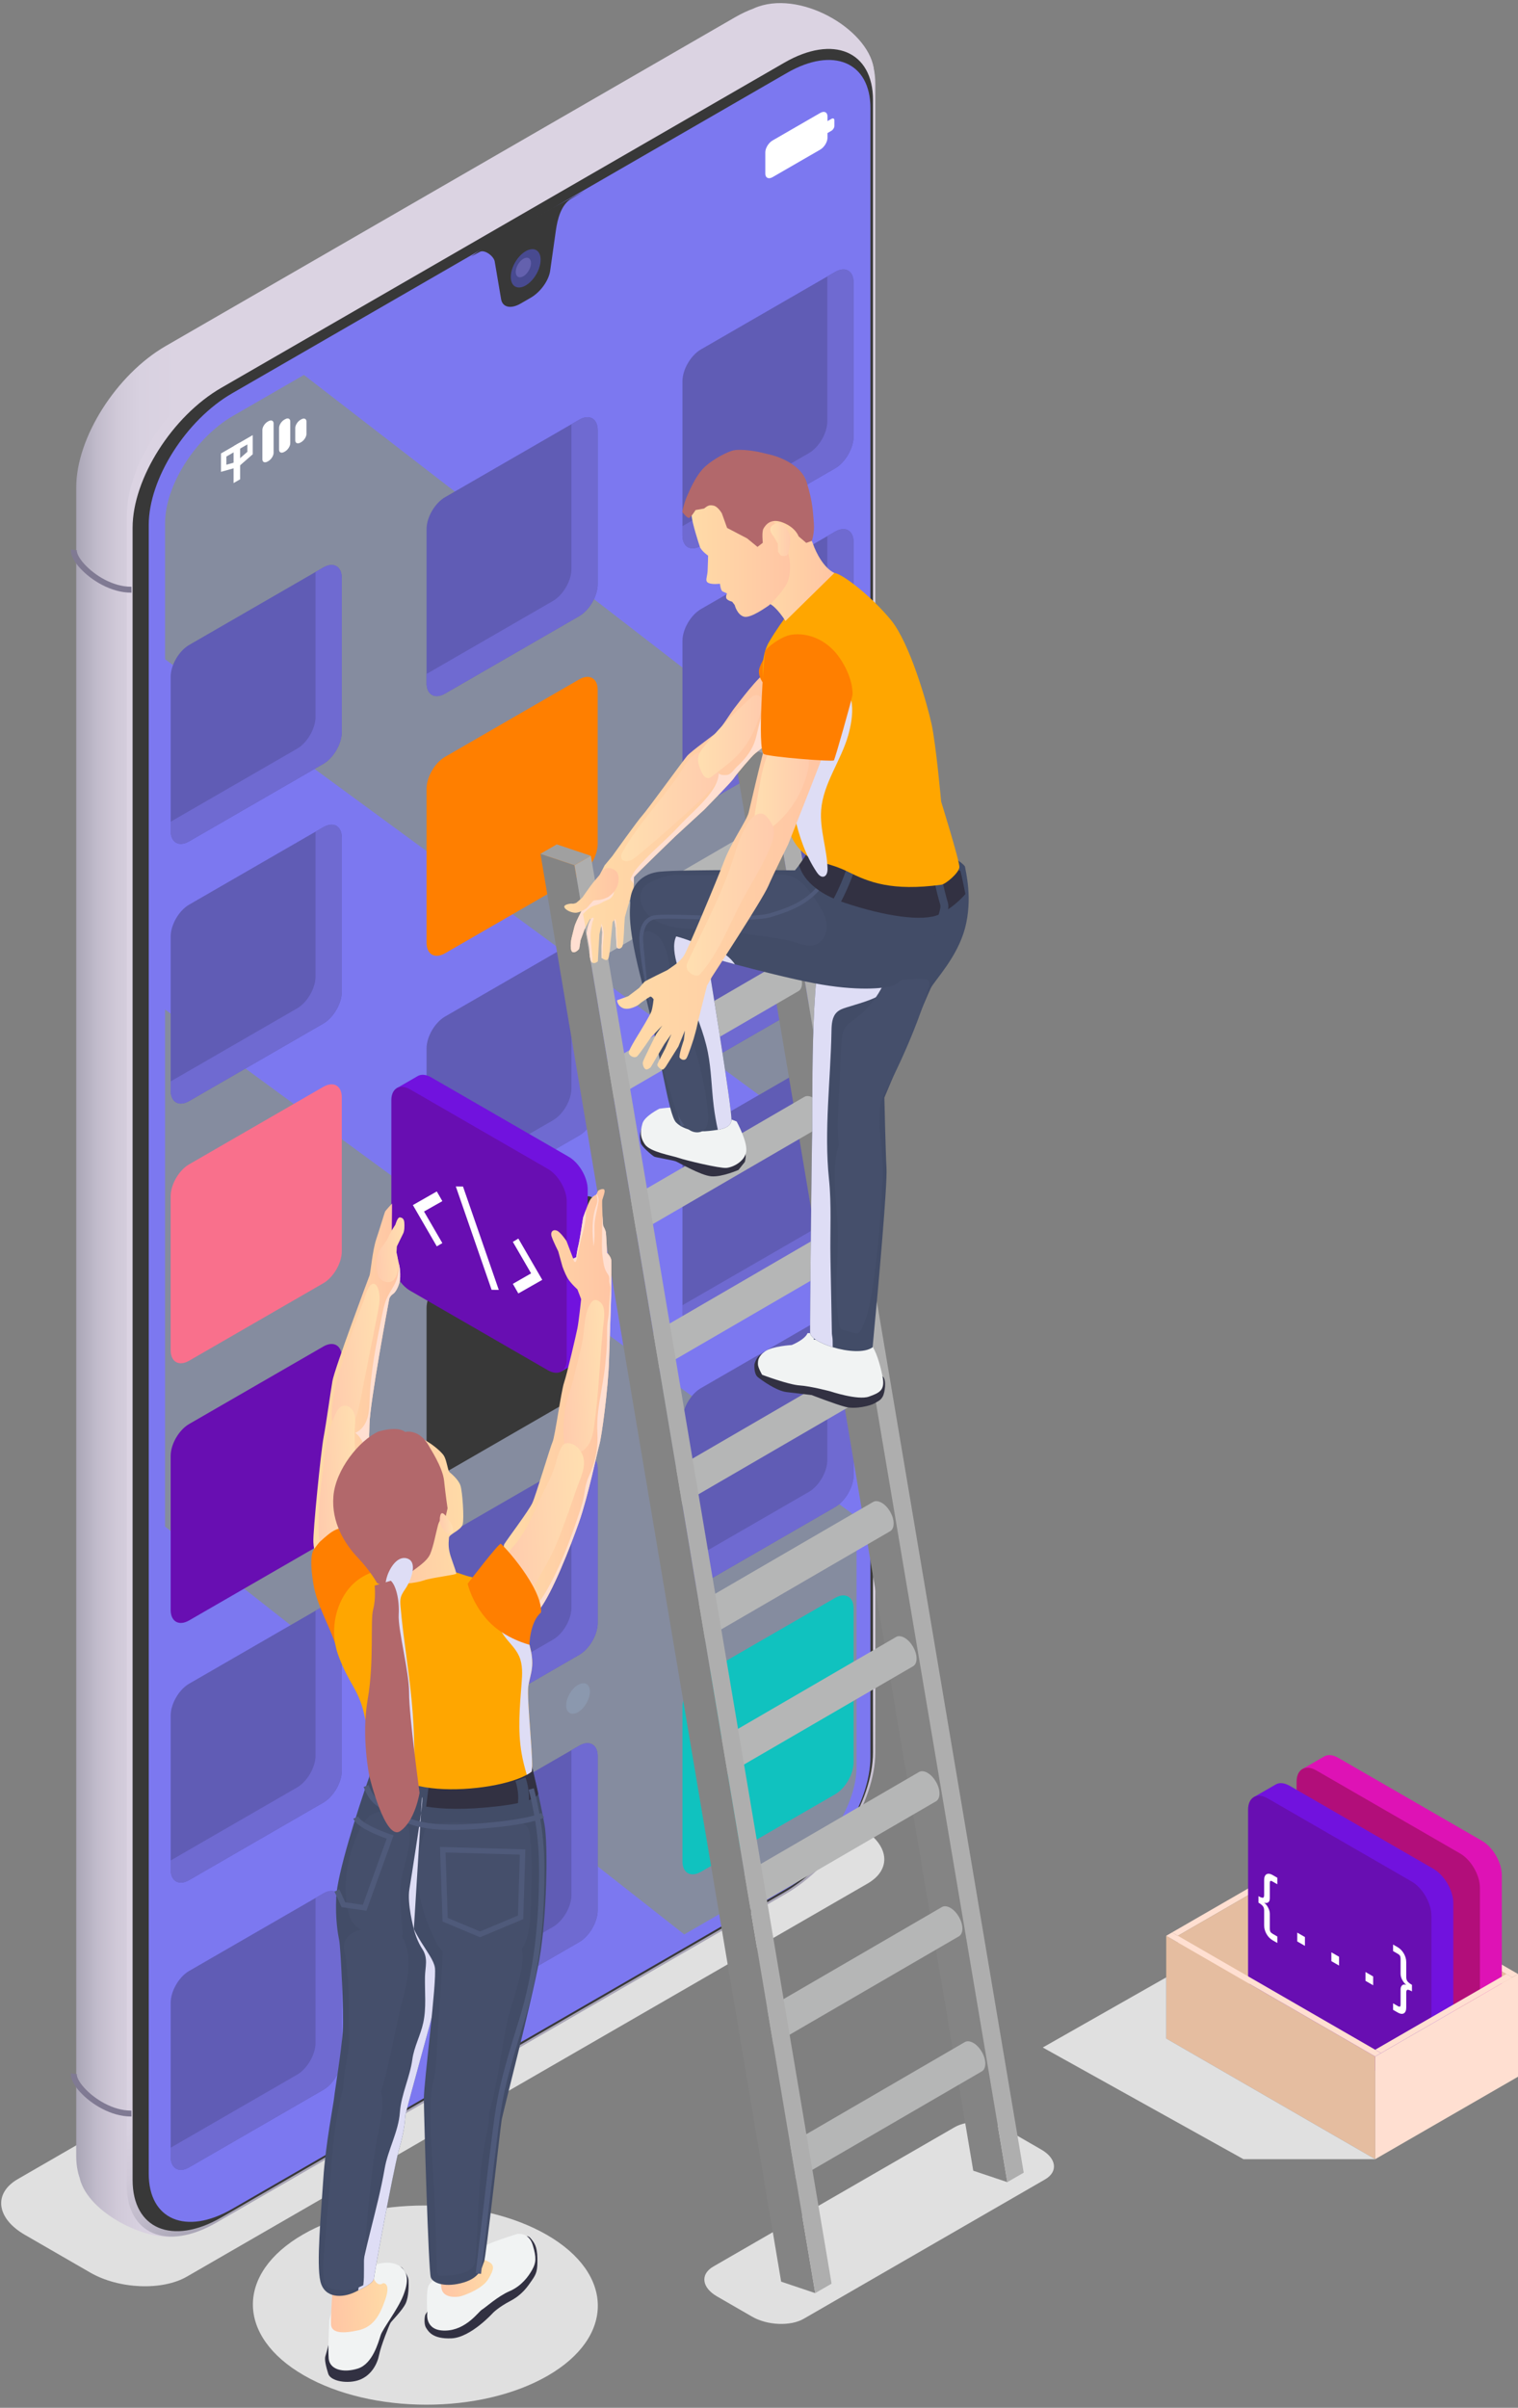 <svg width="99" height="157" viewBox="0 0 99 157" fill="none" xmlns="http://www.w3.org/2000/svg">
<rect x="0" y="0" width="99" height="157" fill="#808080" stroke="none"/>
<path d="M35.719 154.911C40.098 152.383 40.075 148.271 35.669 145.727C31.263 143.183 24.141 143.17 19.763 145.698C15.384 148.226 15.407 152.338 19.813 154.882C24.219 157.426 31.341 157.439 35.719 154.911Z" fill="#E0E0E0"/>
<path d="M12.189 148.447L56.581 122.817C58.196 121.885 57.993 120.257 56.129 119.18L51.859 116.715C49.995 115.639 47.174 115.522 45.56 116.454L1.167 142.084C-0.448 143.016 -0.245 144.644 1.619 145.721L5.889 148.186C7.754 149.262 10.575 149.379 12.189 148.447Z" fill="#E0E0E0"/>
<path d="M52.417 151.196L68.154 142.11C69.018 141.611 68.91 140.74 67.912 140.164L65.627 138.845C64.629 138.269 63.12 138.206 62.256 138.705L46.519 147.791C45.655 148.29 45.763 149.161 46.761 149.737L49.046 151.056C50.044 151.632 51.553 151.695 52.417 151.196Z" fill="#E0E0E0"/>
<path d="M56.976 4.427C56.564 1.853 52.084 -0.743 49.171 0.541L49.173 0.546C48.778 0.688 48.37 0.877 47.953 1.117L10.812 22.56C7.587 24.422 4.972 28.546 4.972 31.771V140.563C4.972 141.128 5.057 141.629 5.213 142.062L5.206 142.065C5.791 144.327 9.538 146.123 11.464 145.826L11.75 142.616L48.063 121.651C51.288 119.789 53.903 115.665 53.903 112.44V6.152L56.976 4.427Z" fill="url(#paint0_linear_202_5048)"/>
<path d="M8.264 33.673V142.465C8.264 145.69 10.879 146.795 14.104 144.933L51.245 123.49C54.47 121.628 57.085 117.504 57.085 114.279V5.486C57.085 2.261 54.47 1.156 51.245 3.018L14.104 24.461C10.878 26.324 8.264 30.448 8.264 33.673Z" fill="url(#paint1_linear_202_5048)"/>
<path d="M8.648 34.41V142.146C8.648 145.34 11.237 146.434 14.431 144.59L51.152 123.389C54.346 121.545 56.935 117.461 56.935 114.267V6.531C56.935 3.337 54.346 2.243 51.152 4.087L14.431 25.288C11.237 27.132 8.648 31.216 8.648 34.41Z" fill="#383838"/>
<path d="M9.7 34.224V141.737C9.7 144.741 12.135 145.77 15.139 144.036L51.328 123.142C54.332 121.408 56.767 117.567 56.767 114.563V7.051C56.767 4.047 54.332 3.018 51.328 4.752L15.139 25.646C12.134 27.38 9.7 31.221 9.7 34.224Z" fill="#7C78F0"/>
<path d="M51.139 5.183L18.795 23.855L14.903 26.103C12.088 27.729 9.805 31.328 9.806 34.142L9.807 42.433L9.806 65.272V98.984V141.646C9.806 144.462 12.087 145.426 14.903 143.801L45.064 126.387L51.137 122.88C53.953 121.255 56.234 117.657 56.234 114.841V99.124L56.233 76.284L56.234 52.517V7.337C56.235 4.521 53.953 3.557 51.139 5.183Z" fill="#7C78F0"/>
<path d="M55.861 8.071V115.216C55.861 117.664 53.877 120.792 51.429 122.205L15.197 143.126C12.749 144.539 10.765 143.7 10.765 141.252V34.109C10.765 31.661 12.749 28.53 15.197 27.117L51.429 6.199C53.877 4.786 55.861 5.623 55.861 8.071Z" fill="#7C78F0"/>
<path d="M33.949 19.797L34.609 19.416C35.248 19.048 35.789 18.297 35.88 17.656L36.251 15.035C36.359 14.269 36.601 13.335 37.271 12.948L38.108 12.464L35.999 13.572L31.719 16.001L30.721 16.729L31.296 16.421C31.608 16.254 32.205 16.702 32.264 17.051L32.68 19.505C32.769 20.041 33.311 20.166 33.949 19.797Z" fill="#383838"/>
<path d="M33.312 18.058C33.312 18.675 33.748 18.923 34.285 18.613C34.822 18.303 35.258 17.551 35.258 16.935C35.258 16.319 34.822 16.07 34.285 16.38C33.748 16.69 33.312 17.441 33.312 18.058Z" fill="#484A90"/>
<path d="M33.636 17.73C33.636 18.045 33.858 18.172 34.133 18.013C34.407 17.855 34.63 17.471 34.63 17.156C34.63 16.841 34.408 16.714 34.133 16.873C33.859 17.032 33.636 17.415 33.636 17.73Z" fill="#6461AE"/>
<path d="M8.54 138.007C8.552 138.007 8.563 138.007 8.575 138.007L8.571 137.62C8.56 137.621 8.55 137.621 8.539 137.621C7.364 137.621 6.167 136.879 5.496 136.138C5.112 135.713 4.993 135.395 5.01 135.239L4.626 135.196C4.578 135.628 4.971 136.135 5.21 136.398C5.937 137.202 7.246 138.007 8.54 138.007Z" fill="#807A93"/>
<path d="M8.54 38.644C8.552 38.644 8.563 38.644 8.575 38.644L8.571 38.257C8.56 38.258 8.55 38.258 8.539 38.258C7.365 38.258 6.167 37.516 5.496 36.775C5.111 36.35 4.993 36.031 5.01 35.875L4.626 35.832C4.578 36.265 4.971 36.771 5.21 37.035C5.937 37.839 7.246 38.644 8.54 38.644Z" fill="#807A93"/>
<path d="M44.625 126.134L10.765 99.539V65.826L55.862 98.909V115.214C55.862 117.661 53.878 120.791 51.43 122.204L44.625 126.134Z" fill="#858C9F"/>
<path d="M36.924 111.198C36.924 111.689 37.27 111.886 37.698 111.639C38.126 111.392 38.472 110.794 38.472 110.304C38.472 109.814 38.126 109.616 37.698 109.863C37.27 110.11 36.924 110.708 36.924 111.198Z" fill="#8B98AE"/>
<path d="M32.019 114.03C32.019 114.521 32.366 114.718 32.793 114.471C33.221 114.224 33.567 113.626 33.567 113.136C33.567 112.645 33.221 112.448 32.793 112.695C32.365 112.942 32.019 113.54 32.019 114.03Z" fill="white"/>
<path d="M27.113 116.862C27.113 117.353 27.46 117.55 27.887 117.303C28.315 117.056 28.661 116.458 28.661 115.968C28.661 115.477 28.314 115.28 27.887 115.527C27.46 115.774 27.113 116.372 27.113 116.862Z" fill="#8B98AE"/>
<path d="M19.821 24.448L55.862 52.302V76.069L10.765 42.986V34.108C10.765 31.661 12.749 28.531 15.196 27.118L19.821 24.448Z" fill="#858C9F"/>
<path d="M54.224 8.527L53.966 8.676V8.984C53.966 9.258 53.754 9.605 53.495 9.755L50.383 11.552C50.124 11.702 49.912 11.6 49.912 11.325V9.932C49.912 9.658 50.124 9.311 50.383 9.161L53.495 7.364C53.754 7.214 53.966 7.316 53.966 7.591V7.899L54.224 7.75C54.33 7.689 54.417 7.731 54.417 7.843V8.212C54.417 8.324 54.33 8.466 54.224 8.527Z" fill="white"/>
<path d="M17.502 30.065L17.453 30.093C17.265 30.201 17.112 30.136 17.112 29.949V28.034C17.112 27.846 17.266 27.604 17.453 27.496L17.502 27.468C17.69 27.36 17.843 27.425 17.843 27.612V29.527C17.843 29.715 17.689 29.957 17.502 30.065Z" fill="white"/>
<path d="M18.59 29.437L18.541 29.465C18.353 29.573 18.2 29.508 18.2 29.321V27.904C18.2 27.716 18.353 27.474 18.541 27.366L18.59 27.338C18.778 27.23 18.931 27.295 18.931 27.482V28.899C18.931 29.087 18.778 29.329 18.59 29.437Z" fill="white"/>
<path d="M19.646 28.828L19.597 28.856C19.409 28.964 19.256 28.899 19.256 28.712V27.911C19.256 27.723 19.409 27.481 19.597 27.373L19.646 27.345C19.834 27.237 19.987 27.302 19.987 27.489V28.29C19.987 28.477 19.834 28.719 19.646 28.828Z" fill="white"/>
<path d="M15.233 29.295L15.66 29.049V31.252L15.233 31.499V29.295Z" fill="white"/>
<path d="M14.412 30.766V29.568L15.623 28.869V30.427L14.412 30.766ZM14.762 29.77V30.303L15.272 30.16V29.475L14.762 29.77Z" fill="white"/>
<path d="M15.271 30.68V29.071L16.483 28.371V29.62L15.271 30.68ZM15.623 29.273V29.907L16.133 29.461V28.979L15.623 29.273Z" fill="white"/>
<path d="M21.089 37.001L12.332 42.057C11.671 42.439 11.13 43.372 11.13 44.13V54.178C11.13 54.937 11.671 55.245 12.332 54.863L21.089 49.807C21.75 49.425 22.291 48.492 22.291 47.734V37.686C22.291 36.928 21.75 36.619 21.089 37.001Z" fill="#605CB5"/>
<path d="M37.778 113.827L29.021 118.883C28.36 119.265 27.819 120.198 27.819 120.956V131.004C27.819 131.762 28.36 132.071 29.021 131.689L37.778 126.633C38.439 126.251 38.98 125.318 38.98 124.56V114.512C38.98 113.753 38.439 113.445 37.778 113.827Z" fill="#605CB5"/>
<path d="M21.089 53.934L12.332 58.99C11.671 59.372 11.13 60.305 11.13 61.063V71.111C11.13 71.87 11.671 72.178 12.332 71.796L21.089 66.74C21.75 66.358 22.291 65.425 22.291 64.667V54.619C22.291 53.86 21.75 53.552 21.089 53.934Z" fill="#605CB5"/>
<path d="M37.778 95.096L29.021 100.152C28.36 100.534 27.819 101.467 27.819 102.225V112.273C27.819 113.032 28.36 113.34 29.021 112.958L37.778 107.902C38.439 107.52 38.98 106.587 38.98 105.829V95.781C38.98 95.023 38.439 94.715 37.778 95.096Z" fill="#605CB5"/>
<path d="M21.089 87.799L12.332 92.855C11.671 93.237 11.13 94.17 11.13 94.928V104.976C11.13 105.735 11.671 106.043 12.332 105.661L21.089 100.605C21.75 100.223 22.291 99.29 22.291 98.532V88.484C22.291 87.725 21.75 87.417 21.089 87.799Z" fill="#680EB2"/>
<path d="M21.089 104.732L12.332 109.788C11.671 110.17 11.13 111.103 11.13 111.861V121.909C11.13 122.667 11.671 122.976 12.332 122.594L21.089 117.538C21.75 117.156 22.291 116.223 22.291 115.465V105.417C22.291 104.658 21.75 104.35 21.089 104.732Z" fill="#605CB5"/>
<path d="M21.089 70.866L12.332 75.922C11.671 76.304 11.13 77.237 11.13 77.995V88.043C11.13 88.802 11.671 89.11 12.332 88.728L21.089 83.672C21.75 83.29 22.291 82.357 22.291 81.599V71.552C22.291 70.793 21.75 70.485 21.089 70.866Z" fill="#F9708C"/>
<path d="M21.089 123.462L12.332 128.518C11.671 128.9 11.13 129.833 11.13 130.591V140.639C11.13 141.398 11.671 141.706 12.332 141.324L21.089 136.268C21.75 135.886 22.291 134.953 22.291 134.195V124.147C22.291 123.389 21.75 123.08 21.089 123.462Z" fill="#605CB5"/>
<path d="M37.778 78.164L29.021 83.22C28.36 83.602 27.819 84.535 27.819 85.293V95.341C27.819 96.1 28.36 96.408 29.021 96.026L37.778 90.97C38.439 90.588 38.98 89.655 38.98 88.897V78.849C38.98 78.09 38.439 77.782 37.778 78.164Z" fill="#383838"/>
<path d="M54.466 17.731L45.709 22.787C45.048 23.169 44.507 24.102 44.507 24.861V34.909C44.507 35.668 45.048 35.976 45.709 35.594L54.466 30.538C55.127 30.156 55.668 29.223 55.668 28.465V18.416C55.668 17.657 55.128 17.349 54.466 17.731Z" fill="#605CB5"/>
<path d="M54.466 68.528L45.709 73.584C45.048 73.966 44.507 74.899 44.507 75.657V85.705C44.507 86.463 45.048 86.772 45.709 86.39L54.466 81.334C55.127 80.952 55.668 80.019 55.668 79.261V69.214C55.668 68.455 55.128 68.147 54.466 68.528Z" fill="#605CB5"/>
<path d="M54.466 85.461L45.709 90.516C45.048 90.898 44.507 91.831 44.507 92.589V102.637C44.507 103.396 45.048 103.704 45.709 103.322L54.466 98.266C55.127 97.884 55.668 96.951 55.668 96.193V86.146C55.668 85.388 55.128 85.079 54.466 85.461Z" fill="#605CB5"/>
<path d="M54.466 51.596L45.709 56.652C45.048 57.034 44.507 57.967 44.507 58.725V68.773C44.507 69.532 45.048 69.84 45.709 69.458L54.466 64.402C55.127 64.02 55.668 63.087 55.668 62.329V52.281C55.668 51.523 55.128 51.214 54.466 51.596Z" fill="#605CB5"/>
<path d="M54.466 34.663L45.709 39.719C45.048 40.101 44.507 41.034 44.507 41.792V51.84C44.507 52.599 45.048 52.907 45.709 52.525L54.466 47.469C55.127 47.087 55.668 46.154 55.668 45.396V35.349C55.668 34.59 55.128 34.281 54.466 34.663Z" fill="#605CB5"/>
<path d="M54.466 104.191L45.709 109.247C45.048 109.629 44.507 110.562 44.507 111.32V121.368C44.507 122.126 45.048 122.435 45.709 122.053L54.466 116.997C55.127 116.615 55.668 115.682 55.668 114.924V104.876C55.668 104.118 55.128 103.81 54.466 104.191Z" fill="#10C2BF"/>
<path d="M37.778 44.298L29.021 49.354C28.36 49.736 27.819 50.669 27.819 51.427V61.475C27.819 62.234 28.36 62.542 29.021 62.16L37.778 57.104C38.439 56.722 38.98 55.789 38.98 55.031V44.984C38.98 44.225 38.439 43.917 37.778 44.298Z" fill="#FF7F00"/>
<path d="M37.778 61.231L29.021 66.287C28.36 66.669 27.819 67.602 27.819 68.36V78.408C27.819 79.167 28.36 79.475 29.021 79.093L37.778 74.037C38.439 73.655 38.98 72.722 38.98 71.964V61.916C38.98 61.158 38.439 60.849 37.778 61.231Z" fill="#605CB5"/>
<path d="M37.778 27.366L29.021 32.422C28.36 32.804 27.819 33.737 27.819 34.495V44.543C27.819 45.302 28.36 45.61 29.021 45.228L37.778 40.172C38.439 39.79 38.98 38.857 38.98 38.099V28.051C38.98 27.292 38.439 26.984 37.778 27.366Z" fill="#605CB5"/>
<path d="M21.089 37.001L20.578 37.296V46.746C20.578 47.505 20.037 48.438 19.376 48.819L11.13 53.58V54.179C11.13 54.938 11.671 55.246 12.332 54.864L21.089 49.808C21.75 49.426 22.291 48.493 22.291 47.735V37.686C22.291 36.928 21.75 36.619 21.089 37.001Z" fill="#6F6AD1"/>
<path d="M37.778 113.827L37.267 114.122V123.571C37.267 124.33 36.726 125.263 36.065 125.644L27.819 130.405V131.004C27.819 131.762 28.36 132.071 29.021 131.689L37.778 126.633C38.439 126.251 38.98 125.318 38.98 124.56V114.512C38.98 113.753 38.439 113.445 37.778 113.827Z" fill="#6F6AD1"/>
<path d="M21.089 53.934L20.578 54.229V63.679C20.578 64.438 20.037 65.371 19.376 65.752L11.13 70.513V71.112C11.13 71.871 11.671 72.179 12.332 71.797L21.089 66.741C21.75 66.359 22.291 65.426 22.291 64.668V54.619C22.291 53.86 21.75 53.552 21.089 53.934Z" fill="#6F6AD1"/>
<path d="M37.778 95.096L37.267 95.391V104.841C37.267 105.6 36.726 106.533 36.065 106.914L27.819 111.675V112.274C27.819 113.033 28.36 113.341 29.021 112.959L37.778 107.903C38.439 107.521 38.98 106.588 38.98 105.83V95.782C38.98 95.023 38.439 94.715 37.778 95.096Z" fill="#6F6AD1"/>
<path d="M21.089 104.732L20.578 105.027V114.477C20.578 115.236 20.037 116.169 19.376 116.55L11.13 121.311V121.91C11.13 122.668 11.671 122.977 12.332 122.595L21.089 117.539C21.75 117.157 22.291 116.224 22.291 115.466V105.418C22.291 104.658 21.75 104.35 21.089 104.732Z" fill="#6F6AD1"/>
<path d="M21.089 123.462L20.578 123.757V133.207C20.578 133.966 20.037 134.899 19.376 135.28L11.13 140.041V140.64C11.13 141.399 11.671 141.707 12.332 141.325L21.089 136.269C21.75 135.887 22.291 134.954 22.291 134.196V124.148C22.291 123.389 21.75 123.08 21.089 123.462Z" fill="#6F6AD1"/>
<path d="M54.466 51.596L53.955 51.891V61.34C53.955 62.099 53.414 63.032 52.753 63.413L44.507 68.174V68.773C44.507 69.532 45.048 69.84 45.709 69.458L54.466 64.402C55.127 64.02 55.668 63.087 55.668 62.329V52.281C55.668 51.523 55.128 51.214 54.466 51.596Z" fill="#6F6AD1"/>
<path d="M54.466 68.528L53.955 68.823V78.273C53.955 79.032 53.414 79.965 52.753 80.346L44.507 85.107V85.706C44.507 86.464 45.048 86.773 45.709 86.391L54.466 81.335C55.127 80.953 55.668 80.02 55.668 79.262V69.214C55.668 68.455 55.128 68.147 54.466 68.528Z" fill="#6F6AD1"/>
<path d="M54.466 34.663L53.955 34.958V44.408C53.955 45.167 53.414 46.1 52.753 46.481L44.507 51.242V51.841C44.507 52.6 45.048 52.908 45.709 52.526L54.466 47.47C55.127 47.088 55.668 46.155 55.668 45.397V35.349C55.668 34.59 55.128 34.281 54.466 34.663Z" fill="#6F6AD1"/>
<path d="M54.466 17.731L53.955 18.026V27.475C53.955 28.234 53.414 29.167 52.753 29.548L44.507 34.309V34.908C44.507 35.667 45.048 35.975 45.709 35.593L54.466 30.537C55.127 30.155 55.668 29.222 55.668 28.464V18.416C55.668 17.657 55.128 17.349 54.466 17.731Z" fill="#6F6AD1"/>
<path d="M54.466 85.461L53.955 85.756V95.206C53.955 95.965 53.414 96.898 52.753 97.279L44.507 102.04V102.639C44.507 103.398 45.048 103.706 45.709 103.324L54.466 98.268C55.127 97.886 55.668 96.953 55.668 96.195V86.146C55.668 85.388 55.128 85.079 54.466 85.461Z" fill="#6F6AD1"/>
<path d="M37.778 27.366L37.267 27.661V37.111C37.267 37.87 36.726 38.803 36.065 39.184L27.819 43.945V44.544C27.819 45.303 28.36 45.611 29.021 45.229L37.778 40.173C38.439 39.791 38.98 38.858 38.98 38.1V28.051C38.98 27.292 38.439 26.984 37.778 27.366Z" fill="#6F6AD1"/>
<path d="M37.778 61.231L37.267 61.526V70.976C37.267 71.735 36.726 72.668 36.065 73.049L27.819 77.81V78.409C27.819 79.168 28.36 79.476 29.021 79.094L37.778 74.038C38.439 73.656 38.98 72.723 38.98 71.965V61.916C38.98 61.158 38.439 60.849 37.778 61.231Z" fill="#6F6AD1"/>
<path d="M65.695 142.287L63.473 141.541L47.776 48.442L49.998 49.188L65.695 142.287Z" fill="#848484"/>
<path d="M49.998 49.188L47.776 48.442L48.845 47.824L51.067 48.57L49.998 49.188Z" fill="#A0A0A0"/>
<path d="M65.695 142.287L49.998 49.188L51.067 48.57L66.764 141.669L65.695 142.287Z" fill="#AEAEAE"/>
<path d="M63.466 133.202C63.253 133.084 63.062 133.074 62.923 133.155L50.165 140.569C50.304 140.488 50.496 140.497 50.708 140.616C51.14 140.857 51.496 141.459 51.502 141.96C51.505 142.215 51.417 142.394 51.274 142.478L64.032 135.064C64.176 134.98 64.264 134.801 64.26 134.546C64.254 134.045 63.898 133.443 63.466 133.202Z" fill="#B5B6B6"/>
<path d="M51.502 141.96C51.508 142.461 51.163 142.672 50.73 142.431C50.298 142.19 49.942 141.589 49.936 141.087C49.93 140.586 50.275 140.375 50.708 140.616C51.141 140.857 51.496 141.459 51.502 141.96Z" fill="#DFE1E1"/>
<path d="M61.971 124.397C61.758 124.279 61.567 124.269 61.428 124.35L48.67 131.764C48.809 131.683 49.001 131.692 49.213 131.811C49.645 132.052 50.001 132.654 50.007 133.155C50.01 133.41 49.922 133.589 49.778 133.673L62.536 126.259C62.68 126.175 62.768 125.996 62.764 125.741C62.759 125.24 62.404 124.638 61.971 124.397Z" fill="#B5B6B6"/>
<path d="M50.008 133.155C50.014 133.656 49.669 133.867 49.236 133.626C48.804 133.385 48.448 132.783 48.442 132.282C48.436 131.781 48.782 131.57 49.214 131.811C49.646 132.052 50.002 132.654 50.008 133.155Z" fill="#DFE1E1"/>
<path d="M60.477 115.592C60.264 115.474 60.073 115.464 59.934 115.545L47.176 122.959C47.315 122.878 47.507 122.887 47.719 123.006C48.151 123.247 48.507 123.849 48.513 124.35C48.516 124.605 48.428 124.784 48.285 124.868L61.043 117.454C61.187 117.37 61.274 117.191 61.271 116.936C61.265 116.435 60.909 115.833 60.477 115.592Z" fill="#B5B6B6"/>
<path d="M48.513 124.35C48.519 124.851 48.174 125.062 47.741 124.821C47.309 124.58 46.953 123.978 46.947 123.477C46.941 122.976 47.286 122.765 47.719 123.006C48.152 123.247 48.507 123.848 48.513 124.35Z" fill="#DFE1E1"/>
<path d="M58.982 106.787C58.769 106.669 58.578 106.659 58.439 106.74L45.681 114.154C45.82 114.073 46.012 114.082 46.224 114.201C46.656 114.442 47.012 115.044 47.018 115.545C47.021 115.8 46.933 115.98 46.79 116.063L59.548 108.649C59.692 108.565 59.78 108.386 59.776 108.131C59.77 107.629 59.415 107.028 58.982 106.787Z" fill="#B5B6B6"/>
<path d="M47.019 115.545C47.025 116.046 46.68 116.257 46.247 116.016C45.815 115.775 45.459 115.173 45.453 114.672C45.447 114.171 45.792 113.96 46.225 114.201C46.657 114.442 47.012 115.043 47.019 115.545Z" fill="#DFE1E1"/>
<path d="M57.488 97.982C57.275 97.864 57.084 97.854 56.944 97.935L44.186 105.349C44.325 105.268 44.517 105.277 44.729 105.396C45.161 105.637 45.517 106.239 45.523 106.74C45.526 106.995 45.438 107.175 45.295 107.258L58.053 99.844C58.197 99.76 58.285 99.581 58.281 99.326C58.275 98.824 57.92 98.223 57.488 97.982Z" fill="#B5B6B6"/>
<path d="M45.524 106.739C45.53 107.24 45.185 107.451 44.752 107.21C44.32 106.969 43.964 106.367 43.958 105.866C43.952 105.365 44.297 105.154 44.73 105.395C45.162 105.637 45.518 106.238 45.524 106.739Z" fill="#DFE1E1"/>
<path d="M55.993 89.177C55.78 89.059 55.589 89.049 55.45 89.13L42.692 96.544C42.831 96.463 43.023 96.472 43.235 96.591C43.667 96.832 44.023 97.434 44.029 97.935C44.032 98.19 43.944 98.37 43.801 98.453L56.559 91.039C56.703 90.955 56.791 90.776 56.787 90.521C56.781 90.019 56.426 89.418 55.993 89.177Z" fill="#B5B6B6"/>
<path d="M44.029 97.934C44.035 98.435 43.69 98.646 43.257 98.405C42.825 98.164 42.469 97.562 42.463 97.061C42.457 96.56 42.802 96.349 43.235 96.59C43.668 96.832 44.023 97.433 44.029 97.934Z" fill="#DFE1E1"/>
<path d="M54.499 80.372C54.286 80.254 54.095 80.244 53.956 80.325L41.198 87.739C41.337 87.658 41.529 87.667 41.741 87.786C42.173 88.027 42.529 88.629 42.535 89.13C42.538 89.385 42.45 89.565 42.307 89.648L55.065 82.234C55.209 82.15 55.297 81.971 55.293 81.716C55.286 81.214 54.931 80.613 54.499 80.372Z" fill="#B5B6B6"/>
<path d="M42.535 89.129C42.541 89.63 42.196 89.841 41.763 89.6C41.331 89.359 40.975 88.758 40.969 88.256C40.963 87.755 41.309 87.544 41.741 87.785C42.173 88.027 42.529 88.628 42.535 89.129Z" fill="#DFE1E1"/>
<path d="M53.004 71.567C52.791 71.449 52.6 71.439 52.461 71.52L39.703 78.934C39.842 78.853 40.034 78.862 40.246 78.981C40.678 79.222 41.034 79.824 41.04 80.325C41.043 80.58 40.955 80.759 40.812 80.843L53.57 73.429C53.714 73.346 53.802 73.166 53.798 72.911C53.792 72.409 53.436 71.808 53.004 71.567Z" fill="#B5B6B6"/>
<path d="M41.04 80.324C41.046 80.825 40.701 81.036 40.268 80.795C39.836 80.554 39.48 79.953 39.474 79.451C39.468 78.95 39.813 78.739 40.246 78.98C40.679 79.222 41.034 79.823 41.04 80.324Z" fill="#DFE1E1"/>
<path d="M51.509 62.762C51.296 62.644 51.105 62.634 50.966 62.715L38.208 70.129C38.347 70.048 38.539 70.057 38.751 70.176C39.183 70.417 39.539 71.019 39.545 71.52C39.548 71.775 39.46 71.954 39.317 72.038L52.075 64.624C52.219 64.541 52.307 64.361 52.303 64.106C52.297 63.604 51.942 63.002 51.509 62.762Z" fill="#B5B6B6"/>
<path d="M39.546 71.519C39.552 72.02 39.207 72.231 38.774 71.99C38.342 71.749 37.986 71.148 37.98 70.646C37.974 70.145 38.319 69.934 38.752 70.175C39.184 70.416 39.54 71.018 39.546 71.519Z" fill="#DFE1E1"/>
<path d="M50.015 53.956C49.802 53.838 49.611 53.828 49.472 53.909L36.714 61.323C36.853 61.242 37.045 61.251 37.257 61.37C37.689 61.611 38.045 62.213 38.051 62.714C38.054 62.969 37.966 63.148 37.823 63.232L50.581 55.818C50.725 55.735 50.813 55.555 50.809 55.3C50.803 54.799 50.447 54.197 50.015 53.956Z" fill="#B5B6B6"/>
<path d="M38.051 62.714C38.057 63.215 37.712 63.426 37.279 63.185C36.847 62.944 36.491 62.342 36.485 61.841C36.479 61.34 36.824 61.129 37.257 61.37C37.689 61.611 38.045 62.213 38.051 62.714Z" fill="#DFE1E1"/>
<path d="M53.167 149.523L50.945 148.777L35.247 55.673L37.469 56.419L53.167 149.523Z" fill="#848484"/>
<path d="M37.469 56.419L35.247 55.673L36.312 55.058L38.535 55.803L37.469 56.419Z" fill="#A0A0A0"/>
<path d="M53.167 149.523L37.469 56.419L38.535 55.803L54.233 148.907L53.167 149.523Z" fill="#AEAEAE"/>
<path d="M50.139 88.275C49.713 88.266 49.592 88.29 49.431 88.483C49.27 88.676 49.205 88.949 49.205 88.949C49.205 88.949 49.14 89.577 49.429 89.802C49.718 90.028 50.635 90.689 51.294 90.77C51.954 90.851 52.935 90.965 52.935 90.965C52.935 90.965 54.511 91.579 55.155 91.74C55.799 91.902 56.781 91.662 57.038 91.501C57.296 91.34 57.553 91.292 57.667 90.778C57.78 90.263 57.717 89.829 57.556 89.748C57.395 89.667 55.046 88.892 55.046 88.892L50.139 88.275Z" fill="#323142"/>
<path d="M42.485 73.131C42.052 73.445 41.933 73.258 41.816 73.636C41.699 74.014 41.741 74.296 41.79 74.53C41.839 74.764 42.539 75.347 42.66 75.413C42.781 75.479 43.863 75.642 44.079 75.728C44.294 75.815 45.692 76.64 46.382 76.702C47.072 76.764 48.161 76.287 48.161 76.287L48.574 75.767C48.574 75.767 48.768 75.176 48.452 74.873C48.136 74.571 42.485 73.131 42.485 73.131Z" fill="#323142"/>
<path d="M52.668 86.927C52.487 87.361 51.637 87.702 51.637 87.702C51.637 87.702 50.366 87.777 49.898 88.114C49.431 88.451 49.43 88.725 49.43 88.95C49.43 89.175 49.703 89.642 49.703 89.642C49.703 89.642 51.408 90.288 52.148 90.337C52.888 90.386 54.159 90.726 54.159 90.726C54.159 90.726 55.945 91.324 56.669 91.067C57.394 90.81 57.732 90.634 57.556 89.749C57.38 88.864 57.108 88.05 56.835 87.708C56.562 87.366 55.066 86.929 55.066 86.929L52.668 86.927Z" fill="#F1F3F3"/>
<path d="M44.697 72.28C44.382 72.091 43.006 72.292 43.006 72.292C43.006 72.292 42.03 72.777 41.899 73.262C41.768 73.747 41.717 74.114 42.055 74.615C42.393 75.116 43.791 75.34 44.257 75.501C44.722 75.662 46.924 76.191 47.368 76.154C47.812 76.117 48.563 75.733 48.666 75.097C48.769 74.461 48.042 73.127 48.042 73.127C48.042 73.127 46.933 72.682 46.613 72.647C46.292 72.613 44.697 72.28 44.697 72.28Z" fill="#F1F3F3"/>
<path d="M50.174 48.366C50.174 48.366 49.409 49.014 49.242 49.133C49.073 49.25 48.009 50.501 47.85 50.75C47.691 50.999 45.929 52.793 45.929 52.793L44.034 54.537C44.034 54.537 41.364 57.112 41.346 57.185C41.331 57.245 41.339 57.601 41.331 57.806C41.329 57.844 41.328 57.878 41.324 57.903C41.307 58.06 41.078 58.68 41.078 58.68L40.879 59.347L40.75 59.812C40.75 59.812 40.708 60.385 40.71 60.418C40.712 60.45 40.685 61.118 40.632 61.539C40.61 61.716 40.54 61.803 40.461 61.835H40.459C40.354 61.878 40.238 61.82 40.223 61.753C40.196 61.636 40.155 60.515 40.155 60.515L40.073 60.014L40.07 59.994L39.95 60.113L39.828 61.369C39.828 61.369 39.771 62.216 39.679 62.485C39.611 62.692 39.387 62.567 39.286 62.497V62.495C39.254 62.473 39.234 62.457 39.234 62.457L39.231 61.683L39.278 60.784L39.219 60.35L39.194 60.46L39.094 60.911L39.039 61.818L38.992 62.684C38.992 62.684 38.817 62.858 38.641 62.774C38.631 62.769 38.621 62.762 38.611 62.756C38.608 62.754 38.606 62.753 38.603 62.751C38.456 62.644 38.448 62.131 38.444 61.867C38.444 61.795 38.444 61.742 38.441 61.722C38.428 61.622 38.391 61.027 38.428 60.788C38.466 60.549 38.637 59.944 38.637 59.944L38.527 59.937L38.475 59.934L38.184 60.479L38.117 60.604L37.858 61.311L37.773 61.862C37.773 61.862 37.572 62.133 37.369 62.087C37.163 62.044 37.224 61.484 37.244 61.334C37.264 61.185 37.383 60.758 37.45 60.475C37.482 60.338 37.557 60.156 37.632 59.994C37.712 59.819 37.791 59.668 37.814 59.626C37.851 59.556 37.939 59.365 37.966 59.31C37.971 59.3 37.973 59.295 37.973 59.295L38.404 58.446L39.433 56.424L39.926 55.831C39.926 55.831 41.6 53.484 41.896 53.166C42.192 52.849 44.534 49.617 44.806 49.298C45.077 48.977 46.43 48.025 46.739 47.754C47.047 47.482 47.621 46.526 47.885 46.188C48.149 45.851 49.521 44.013 50.003 43.831C50.003 43.831 50.294 44.31 50.586 44.792C50.74 45.044 50.893 45.298 51.007 45.484C51.336 46.023 50.174 48.366 50.174 48.366Z" fill="url(#paint2_linear_202_5048)"/>
<path d="M38.446 61.867L38.254 60.843C38.299 60.536 38.363 60.233 38.511 59.964C38.516 59.956 38.521 59.947 38.528 59.937C38.576 59.872 38.673 59.785 38.713 59.873C38.736 59.925 38.641 60.094 38.629 60.152C38.56 60.493 38.489 60.874 38.52 61.218C38.555 61.596 38.59 61.971 38.624 62.347C38.637 62.487 38.634 62.631 38.642 62.773C38.632 62.768 38.622 62.761 38.612 62.755C38.609 62.753 38.607 62.752 38.604 62.75C38.458 62.644 38.449 62.131 38.446 61.867Z" fill="#FFDFD1"/>
<path d="M39.353 60.703C39.376 60.873 39.38 61.035 39.353 61.202C39.293 61.575 39.306 61.972 39.289 62.351H39.291C39.304 62.354 39.299 62.381 39.288 62.374V62.351C39.276 62.353 39.268 62.364 39.268 62.378C39.268 62.391 39.275 62.405 39.276 62.418C39.278 62.44 39.283 62.467 39.288 62.495C39.256 62.473 39.236 62.457 39.236 62.457L39.233 61.683L39.28 60.784L39.221 60.35L39.196 60.46C39.203 60.371 39.209 60.285 39.218 60.196C39.218 60.256 39.278 60.36 39.295 60.418C39.32 60.512 39.34 60.607 39.353 60.703Z" fill="#FFDFD1"/>
<path d="M40.042 58.13C40.044 58.306 39.93 58.484 39.798 58.586C39.701 58.661 39.577 58.698 39.464 58.746C39.309 58.815 39.165 58.911 39.005 58.973C38.89 59.016 38.768 59.041 38.656 59.09C38.536 59.142 38.429 59.219 38.33 59.302C38.22 59.394 38.12 59.496 38.021 59.598L38.186 60.479L38.119 60.604L37.86 61.311L37.775 61.862C37.775 61.862 37.574 62.133 37.371 62.087C37.165 62.044 37.226 61.484 37.246 61.334C37.266 61.185 37.385 60.758 37.452 60.475C37.484 60.338 37.559 60.156 37.634 59.994C37.714 59.819 37.793 59.668 37.816 59.626C37.853 59.556 37.941 59.365 37.968 59.31L37.874 58.812C38.043 58.677 38.222 58.558 38.405 58.446C38.679 58.281 38.963 58.13 39.242 57.971C39.319 57.928 39.397 57.882 39.484 57.861C39.563 57.842 39.646 57.846 39.728 57.849C39.933 57.859 40.038 57.906 40.042 58.13Z" fill="#FFDFD1"/>
<path d="M40.461 61.835C40.356 61.878 40.24 61.82 40.225 61.753C40.198 61.636 40.157 60.515 40.157 60.515L40.075 60.014V60.004C40.075 59.971 40.093 59.922 40.127 59.934C40.192 60.129 40.202 60.338 40.211 60.544C40.228 60.913 40.244 61.284 40.261 61.653C40.263 61.69 40.264 61.727 40.283 61.758C40.315 61.819 40.387 61.831 40.461 61.835Z" fill="#FFDFD1"/>
<path d="M44.355 50.383C43.186 52.153 41.652 53.673 40.619 55.525C40.534 55.678 40.453 55.873 40.553 56.017C40.602 56.088 40.686 56.128 40.771 56.144C41.062 56.197 41.332 55.999 41.56 55.811C42.831 54.763 44.07 53.677 45.274 52.553C45.737 52.121 46.196 51.682 46.581 51.18C46.722 50.997 46.857 50.792 46.867 50.562C46.875 50.376 46.801 50.198 46.727 50.028C46.541 49.6 46.159 48.976 45.597 49.083C45.029 49.189 44.642 49.949 44.355 50.383Z" fill="url(#paint3_linear_202_5048)"/>
<path d="M45.935 48.658C45.762 48.869 45.587 49.095 45.539 49.364C45.482 49.679 45.608 49.996 45.732 50.291C45.823 50.509 45.981 50.767 46.215 50.734C46.306 50.721 46.384 50.663 46.457 50.607C46.63 50.474 46.803 50.34 46.976 50.207C47.351 49.918 47.727 49.629 48.058 49.29C48.879 48.451 49.387 47.346 49.668 46.207C49.742 45.91 49.78 45.39 49.356 45.33C49.072 45.29 48.774 45.686 48.588 45.856C47.972 46.418 47.384 47.009 46.823 47.627C46.519 47.962 46.222 48.307 45.935 48.658Z" fill="url(#paint4_linear_202_5048)"/>
<path d="M50.174 48.366C50.174 48.366 49.409 49.014 49.242 49.133C49.073 49.25 48.009 50.501 47.85 50.75C47.691 50.999 45.929 52.793 45.929 52.793L44.034 54.537C44.034 54.537 41.364 57.112 41.346 57.185C41.331 57.245 41.339 57.601 41.331 57.806C41.326 57.704 41.318 57.602 41.257 57.524C41.205 57.455 41.113 57.399 41.122 57.313C41.125 57.288 41.137 57.265 41.149 57.243C41.246 57.056 41.343 56.855 41.476 56.693C42.32 55.669 43.381 54.847 44.281 53.871C44.842 53.263 45.476 52.73 46.019 52.1C46.447 51.609 46.853 51.039 46.881 50.389C46.881 50.574 47.389 50.549 47.481 50.518C47.725 50.434 47.879 50.16 48.061 49.99C48.527 49.557 48.952 49.063 49.184 48.463C49.306 48.145 49.369 47.811 49.451 47.481C49.648 46.676 49.914 45.81 50.3 45.074C50.375 44.93 50.475 44.84 50.587 44.793C50.741 45.045 50.894 45.299 51.008 45.485C51.336 46.023 50.174 48.366 50.174 48.366Z" fill="#FFDFD1"/>
<path d="M62.936 60.521C62.421 62.451 60.956 63.916 60.704 64.431C60.452 64.945 57.677 71.57 57.677 71.57C57.677 71.57 57.756 75.114 57.816 76.185C57.875 77.256 57.308 83.668 56.909 87.849C56.381 88.235 55.245 88.131 54.308 87.844C53.501 87.598 52.841 87.219 52.833 86.902C52.818 86.214 52.94 74.325 52.975 73.605C53.008 72.908 52.808 63.164 53.787 60.737C53.815 60.662 53.847 60.593 53.88 60.531C53.88 60.531 54.623 56.297 56.231 54.974C57.838 53.652 61.093 55.29 61.093 55.29C61.093 55.29 62.899 56.239 62.939 56.536C62.979 56.83 63.45 58.591 62.936 60.521Z" fill="#424C67"/>
<path d="M53.078 87.356H53.335C53.331 82.665 53.336 73.703 53.383 73.355C53.443 72.907 53.718 67.995 53.73 67.786C53.734 67.76 54.198 64.175 54.947 61.332L54.698 61.266C53.945 64.126 53.478 67.726 53.473 67.762C53.469 67.822 53.186 72.882 53.127 73.321C53.067 73.773 53.077 86.802 53.078 87.356Z" fill="#4F5A7A"/>
<path d="M59.292 62.808C59.008 63.542 58.132 64.459 57.469 64.846C56.774 65.252 55.977 65.444 55.209 65.688C54.983 65.758 54.753 65.838 54.581 66C54.262 66.301 54.235 66.79 54.227 67.228C54.172 70.401 53.734 73.732 54.063 76.87C54.239 78.552 54.128 80.318 54.16 82.009C54.193 83.758 54.225 85.507 54.259 87.255C54.264 87.16 54.269 87.064 54.274 86.969C54.301 87.26 54.312 87.55 54.308 87.841C53.501 87.595 52.841 87.216 52.833 86.899C52.818 86.211 52.94 74.322 52.975 73.602C53.008 72.905 52.808 63.161 53.787 60.734C55.08 60.31 56.497 60.27 57.79 60.706C58.628 60.99 59.694 61.772 59.292 62.808Z" fill="#DEDDF5"/>
<path d="M57.304 73.482C56.506 73.168 55.514 73.451 55.004 74.14C54.667 74.594 54.541 75.171 54.484 75.734C54.338 77.18 54.587 78.634 54.633 80.087C54.699 82.181 54.344 84.299 54.724 86.359C54.742 86.457 54.765 86.561 54.833 86.634C54.905 86.712 55.014 86.741 55.117 86.767C55.325 86.819 55.534 86.87 55.742 86.922C55.818 86.941 55.9 86.96 55.973 86.932C56.057 86.9 56.108 86.815 56.149 86.735C56.534 85.994 56.708 85.164 56.848 84.34C57.286 81.766 57.431 79.152 57.575 76.544C57.593 76.243 57.43 73.531 57.304 73.482Z" fill="#454F6B"/>
<path d="M59.57 67.246C59.949 66.305 60.289 65.347 60.573 64.372C60.615 64.227 60.65 64.052 60.547 63.942C60.47 63.859 60.344 63.847 60.231 63.843C59.488 63.817 58.742 63.881 58.014 64.031C57.912 64.052 57.808 64.076 57.721 64.134C57.6 64.215 57.53 64.352 57.46 64.48C57.047 65.24 56.468 65.91 55.774 66.427C55.535 66.606 55.276 66.773 55.113 67.023C54.91 67.334 54.886 67.725 54.868 68.096C54.806 69.403 54.743 70.71 54.681 72.017C54.637 72.948 54.592 73.886 54.724 74.81C54.734 74.878 54.747 74.952 54.799 74.998C55.097 75.263 55.442 74.907 55.728 74.853C56.193 74.764 56.619 74.789 57.093 74.624C57.159 74.601 57.227 74.576 57.272 74.524C57.328 74.459 57.336 74.366 57.34 74.279C57.368 73.712 57.347 73.077 57.367 72.485C57.389 71.831 57.558 71.558 57.848 71C58.48 69.779 59.056 68.521 59.57 67.246Z" fill="#454F6B"/>
<path d="M60.717 61.538C59.955 63.145 58.654 64.114 58.154 64.285C57.653 64.454 55.873 64.644 53.108 64.113C51.504 63.806 49.409 63.271 47.932 62.877C46.863 62.591 46.116 62.377 46.116 62.377C46.116 62.377 47.795 72.549 47.701 73.077C47.633 73.453 47.268 73.592 46.816 73.668C46.636 73.698 46.44 73.72 46.245 73.743C45.563 73.823 44.604 73.713 44.091 73.188C43.578 72.663 43.073 68.587 41.957 64.407C40.839 60.225 41.105 59.395 41.105 58.767C41.103 58.139 41.519 57.004 43.015 56.841C44.51 56.677 51.842 56.751 51.842 56.751C51.842 56.751 52.332 56.19 52.544 55.742C56.312 54.482 60.214 57.139 60.966 57.827C61.716 58.512 61.479 59.931 60.717 61.538Z" fill="#424C67"/>
<path d="M43.519 57.033C43.671 57.039 43.823 57.045 43.976 57.052C43.46 57.099 42.953 57.247 42.492 57.484C42.288 57.589 42.089 57.715 41.953 57.899C41.685 58.261 41.723 58.781 41.929 59.183C42.245 59.799 42.891 60.189 43.56 60.371C44.228 60.553 44.93 60.556 45.621 60.588C47.183 60.662 48.733 60.893 50.28 61.124C50.774 61.198 51.27 61.272 51.749 61.414C52.231 61.557 52.749 61.769 53.218 61.587C53.712 61.395 53.958 60.805 53.91 60.277C53.862 59.749 53.583 59.273 53.29 58.831C52.911 58.261 52.407 57.508 51.762 57.206C51.123 56.906 50.234 57.053 49.553 57.051C47.546 57.044 45.523 57.114 43.519 57.033Z" fill="#454F6B"/>
<path d="M44.412 73.445L44.661 73.379C44.645 73.321 43.111 67.541 42.523 64.96C41.94 62.398 41.949 61.153 41.949 61.14C41.951 61.136 41.953 61.108 41.956 61.073C41.977 60.807 42.027 60.184 42.585 59.97C42.866 59.862 44.104 59.899 45.415 59.94C47.281 59.996 49.396 60.061 50.289 59.794C51.871 59.321 52.902 58.828 53.815 57.578L53.607 57.427C52.732 58.624 51.778 59.081 50.215 59.548C49.363 59.804 47.178 59.738 45.423 59.683C43.811 59.635 42.807 59.611 42.493 59.73C41.783 60.002 41.722 60.766 41.699 61.053C41.697 61.082 41.695 61.105 41.693 61.121C41.691 61.188 41.681 62.42 42.272 65.018C42.861 67.603 44.397 73.387 44.412 73.445Z" fill="#4F5A7A"/>
<path d="M52.103 56.426C52.19 56.58 52.454 57.981 55.062 58.858C57.67 59.735 60.216 60.127 61.26 59.62C62.304 59.113 62.961 58.293 62.961 58.293C62.961 58.293 62.714 57.061 62.641 56.806C62.568 56.551 52.936 55.232 52.936 55.232L52.103 56.426Z" fill="#323142"/>
<path d="M54.559 59.297C54.953 58.691 55.549 57.364 55.74 56.666L55.243 56.529C55.065 57.177 54.492 58.455 54.127 59.015L54.559 59.297Z" fill="#424C67"/>
<path d="M61.161 60.06L61.676 60.045C61.672 59.912 61.712 59.771 61.754 59.623C61.822 59.384 61.898 59.114 61.807 58.815C61.684 58.408 61.586 57.994 61.488 57.579L61.442 57.385L60.941 57.504L60.987 57.698C61.087 58.123 61.188 58.548 61.314 58.965C61.361 59.121 61.314 59.289 61.259 59.483C61.21 59.654 61.154 59.848 61.161 60.06Z" fill="#424C67"/>
<path d="M46.116 62.377C46.116 62.377 47.795 72.549 47.701 73.077C47.633 73.453 47.268 73.592 46.816 73.668C46.702 73.155 46.61 72.637 46.547 72.116C46.402 70.943 46.393 69.754 46.161 68.594C45.904 67.323 45.384 66.13 44.92 64.925C44.556 63.981 43.619 62.053 44.1 61.057C44.92 61.266 45.731 61.662 46.559 61.899C47.192 62.079 47.618 62.43 47.932 62.876C46.863 62.591 46.116 62.377 46.116 62.377Z" fill="#DEDDF5"/>
<path d="M42.467 60.761C42.362 60.72 42.242 60.694 42.139 60.741C41.957 60.825 41.941 61.073 41.953 61.274C42.165 64.757 42.789 68.214 43.808 71.552C43.972 72.091 44.15 72.633 44.446 73.112C44.601 73.364 44.796 73.603 45.06 73.738C45.324 73.872 45.668 73.88 45.898 73.694C46.198 73.453 46.206 73.006 46.175 72.622C46.022 70.782 45.55 68.986 44.945 67.246C44.422 65.741 43.825 64.412 43.625 62.831C43.529 62.067 43.264 61.073 42.467 60.761Z" fill="#454F6B"/>
<path d="M51.91 39.82C51.049 40.954 49.668 42.974 49.514 43.619C49.361 44.264 50.095 45.193 51.221 45.51C52.347 45.827 53.511 42.071 53.511 42.071L51.91 39.82Z" fill="#FF7F00"/>
<path d="M61.395 57.689C58.144 58.128 56.654 57.516 55.336 56.859C54.018 56.202 53.205 56.286 52.544 55.74C51.882 55.195 51.556 54.57 51.418 53.996C51.28 53.422 50.188 47.165 50.101 46.374C50.014 45.582 49.309 43.298 50.157 41.855C51.004 40.412 52.276 38.875 52.587 38.506C52.898 38.137 53.896 37.169 54.538 37.387C55.18 37.605 56.881 38.942 58.106 40.431C59.331 41.92 60.459 45.865 60.752 47.204C61.045 48.544 61.379 52.271 61.379 52.271C61.379 52.271 62.597 56.185 62.569 56.549C62.541 56.915 61.68 57.651 61.395 57.689Z" fill="#FFA600"/>
<path d="M55.314 47.959C54.839 49.619 53.69 51.084 53.555 52.805C53.455 54.084 53.932 55.34 53.97 56.622C53.977 56.84 53.923 57.119 53.709 57.163C53.527 57.2 53.374 57.031 53.27 56.878C52.542 55.797 52.12 54.538 51.829 53.268C51.337 51.125 51.194 48.903 51.408 46.715C51.545 45.317 52.95 44.347 54.354 44.546C55.96 44.773 55.635 46.837 55.314 47.959Z" fill="#DEDDF5"/>
<path d="M50.459 46.766C49.89 48.23 48.968 52.436 48.828 52.98C48.689 53.524 47.713 54.874 47.231 56.14C46.749 57.406 44.816 62.031 44.577 62.355C44.338 62.68 44.032 62.898 44.032 62.898L43.529 63.252C43.529 63.252 42.103 63.942 42.027 64.021C41.951 64.1 41.689 64.413 41.689 64.413L40.973 64.957L40.246 65.223C40.246 65.223 40.241 65.555 40.615 65.729C40.989 65.902 41.585 65.586 41.707 65.464C41.829 65.343 42.31 65.035 42.397 64.99C42.484 64.945 42.626 65.159 42.626 65.159C42.626 65.159 42.571 65.678 42.487 65.936C42.403 66.194 41.723 67.302 41.723 67.302C41.723 67.302 41.028 68.401 41.007 68.617C40.986 68.833 41.379 69.041 41.557 68.871C41.735 68.7 42.437 67.66 42.437 67.66L43.196 66.862L42.792 67.44C42.792 67.44 41.956 69.096 41.925 69.263C41.894 69.429 42.008 69.721 42.145 69.732C42.282 69.743 42.441 69.586 42.441 69.586L43.33 68.075L43.785 67.431L43.387 68.368C43.387 68.368 42.905 69.277 42.871 69.41C42.837 69.543 43.152 69.79 43.24 69.737C43.329 69.684 43.42 69.55 43.42 69.55L44.241 68.241L44.667 67.203L44.6 67.811C44.6 67.811 44.24 68.842 44.328 68.968C44.416 69.094 44.654 69.199 44.78 68.989C44.906 68.779 45.234 67.752 45.234 67.752C45.234 67.752 45.453 66.986 45.456 66.905C45.459 66.824 46.11 64.266 46.11 64.266L46.442 63.678C46.442 63.678 49.709 58.684 50.099 57.787C50.49 56.89 51.398 55.065 51.398 55.065C51.398 55.065 53.726 49.211 53.808 48.857C53.889 48.503 53.79 46.499 53.444 46.411C53.1 46.32 50.459 46.766 50.459 46.766Z" fill="url(#paint5_linear_202_5048)"/>
<path d="M54.416 37.361L51.226 40.492C51.226 40.492 50.64 39.551 50.163 39.356C49.686 39.161 49.274 37.659 49.274 37.659C49.274 37.659 49.215 32.274 50.568 32.833C51.921 33.392 52.822 34.88 53.019 35.459C53.217 36.037 53.719 37.028 54.416 37.361Z" fill="url(#paint6_linear_202_5048)"/>
<path d="M46.404 30.864C45.46 32.067 45.081 33.168 45.108 33.627C45.135 34.085 45.551 35.377 45.643 35.65C45.736 35.923 46.18 36.233 46.18 36.233C46.18 36.233 46.171 36.835 46.148 37.238C46.125 37.641 45.954 37.886 46.197 38.008C46.44 38.131 46.953 38.063 46.953 38.063C46.953 38.063 46.998 38.508 47.128 38.566C47.258 38.624 47.411 38.694 47.411 38.694C47.411 38.694 47.323 38.861 47.368 39.005C47.413 39.149 47.751 39.236 47.751 39.236L47.916 39.453C47.916 39.453 48.066 40.075 48.511 40.209C48.956 40.343 50.014 39.554 50.119 39.495C50.224 39.436 51.251 38.407 51.415 37.804C51.579 37.201 51.593 36.383 51.221 35.601C50.849 34.819 50.285 33.483 49.882 33.038C49.481 32.593 46.404 30.864 46.404 30.864Z" fill="url(#paint7_linear_202_5048)"/>
<path d="M45.911 33.161C46.174 32.961 46.262 32.909 46.546 32.972C46.83 33.035 47.078 33.475 47.078 33.475L47.419 34.423L48.723 35.105L49.402 35.661L49.748 35.392C49.748 35.392 49.668 34.674 49.794 34.464C49.92 34.254 50.242 33.746 51.073 34.079C51.905 34.412 52.083 34.973 52.083 34.973L52.582 35.399L52.944 35.268C52.944 35.268 53.134 34.744 53.076 34.102C53.018 33.461 53.023 32.771 52.611 31.447C52.199 30.124 50.367 29.686 50.344 29.675C50.321 29.664 49.455 29.464 49.455 29.464C49.455 29.464 48.254 29.218 47.718 29.397C47.182 29.575 46.267 30.092 45.806 30.605C45.346 31.119 44.981 31.946 44.79 32.391C44.599 32.836 44.492 33.382 44.492 33.382C44.492 33.382 44.815 33.808 44.943 33.769C45.07 33.73 45.362 33.258 45.362 33.258L45.911 33.161Z" fill="#B2686B"/>
<path d="M50.461 34.986C50.147 34.61 50.147 34.318 50.577 34.141C51.007 33.964 51.265 34.398 51.444 34.747C51.624 35.096 51.465 35.81 51.402 36.079C51.339 36.349 50.925 36.227 50.925 36.227L50.746 35.989L50.729 35.445L50.461 34.986Z" fill="url(#paint8_linear_202_5048)"/>
<path d="M49.133 53.723C49.123 53.799 49.113 53.877 49.133 53.952C49.159 54.05 49.236 54.129 49.325 54.178C49.66 54.364 50.073 54.15 50.375 53.914C51.578 52.975 52.416 51.587 52.718 50.091C52.758 49.892 52.789 49.684 52.736 49.489C52.668 49.242 52.471 49.045 52.243 48.928C52.015 48.811 51.757 48.765 51.502 48.737C50.91 48.672 50.183 48.822 49.965 49.446C49.67 50.289 49.539 51.231 49.383 52.108C49.287 52.643 49.204 53.183 49.133 53.723Z" fill="url(#paint9_linear_202_5048)"/>
<path d="M47.797 56.063C47.056 58.334 45.926 60.455 44.902 62.613C44.846 62.73 44.79 62.852 44.782 62.981C44.763 63.305 45.075 63.579 45.398 63.615C45.45 63.621 45.504 63.622 45.552 63.602C45.604 63.581 45.644 63.537 45.681 63.495C46.893 62.113 47.533 60.338 48.396 58.715C49.054 57.477 49.857 56.305 50.324 54.984C50.465 54.585 50.572 54.141 50.349 53.751C50.218 53.521 49.973 53.09 49.68 53.056C48.947 52.971 48.427 54.26 48.226 54.781C48.063 55.201 47.936 55.634 47.797 56.063Z" fill="url(#paint10_linear_202_5048)"/>
<path d="M51.629 41.386C52.747 41.231 53.983 41.752 54.776 42.921C55.569 44.09 55.629 45.074 55.594 45.329C55.559 45.584 54.462 49.484 54.384 49.582C54.306 49.68 50.298 49.369 49.826 49.175C49.355 48.981 49.839 42.638 49.901 42.453C49.963 42.267 50.922 41.484 51.629 41.386Z" fill="#FF7F00"/>
<path d="M39.246 56.795C39.468 56.612 39.59 56.548 39.895 56.638C40.199 56.728 40.401 56.975 40.328 57.509C40.255 58.043 39.875 58.324 39.729 58.442C39.583 58.56 39.151 58.688 39.021 58.686C38.891 58.684 38.699 58.723 38.699 58.723L38.258 59.215C38.258 59.215 37.832 59.538 37.494 59.516C37.156 59.494 36.804 59.275 36.801 59.121C36.798 58.966 37.237 58.905 37.323 58.924C37.41 58.944 37.582 58.87 37.582 58.87C37.582 58.87 37.994 58.528 37.997 58.504C38 58.48 38.37 57.978 38.502 57.785C38.634 57.592 39.129 57.022 39.129 57.022L39.246 56.795Z" fill="url(#paint11_linear_202_5048)"/>
<path d="M33.626 146.036C34.268 145.761 34.43 145.728 34.633 145.982C34.836 146.236 35.034 146.454 35.048 147.261C35.062 148.068 34.986 148.257 34.69 148.688C34.394 149.119 34.051 149.631 33.278 150.037C32.505 150.443 32.153 150.809 32.153 150.809C32.153 150.809 30.707 152.414 29.451 152.472C28.194 152.53 27.931 151.999 27.796 151.8C27.661 151.601 27.671 151.217 27.722 150.988C27.773 150.759 28.476 150.055 28.604 149.873C28.732 149.69 33.626 146.036 33.626 146.036Z" fill="#323142"/>
<path d="M25.628 147.811C26.084 147.776 26.184 147.758 26.324 147.998C26.464 148.239 26.624 148.414 26.642 148.705C26.66 148.997 26.665 149.747 26.458 150.192C26.251 150.638 25.554 151.326 25.472 151.457C25.39 151.588 24.836 152.974 24.724 153.551C24.612 154.129 24.232 154.868 23.472 155.168C22.711 155.469 21.561 155.277 21.408 154.785C21.254 154.293 21.151 153.839 21.221 153.636C21.291 153.433 21.526 152.438 21.622 152.305C21.718 152.173 25.628 147.811 25.628 147.811Z" fill="#323142"/>
<path d="M37.095 75.431L28.119 70.249C27.778 70.052 27.468 70.035 27.244 70.165L25.866 70.961L26.887 72.717V81.251C26.887 82.029 27.441 82.985 28.119 83.376L35.6 87.695L36.608 89.428L37.964 88.645C38.188 88.518 38.327 88.244 38.327 87.855V77.556C38.327 76.778 37.773 75.822 37.095 75.431Z" fill="#7112DE"/>
<path d="M35.729 76.219L26.754 71.037C26.076 70.646 25.522 70.962 25.522 71.739V82.039C25.522 82.817 26.076 83.773 26.754 84.164L35.729 89.346C36.407 89.737 36.961 89.421 36.961 88.644V78.344C36.962 77.567 36.407 76.61 35.729 76.219Z" fill="#680EB2"/>
<path d="M34.637 83.03L33.446 80.976L33.805 80.761L35.365 83.452L33.805 84.341L33.446 83.714L34.637 83.03Z" fill="white"/>
<path d="M32.529 84.107L32.06 84.101L29.727 77.363L30.196 77.369L32.529 84.107Z" fill="white"/>
<path d="M28.849 81.058L28.486 81.268L26.927 78.578L28.486 77.688L28.849 78.32L27.654 78.997L28.849 81.058Z" fill="white"/>
<path d="M26.091 83.425C26.079 83.62 25.896 84.185 25.648 84.359C25.399 84.531 25.381 84.716 25.381 84.716C25.381 84.716 24.108 91.493 24.095 92.908C24.09 93.411 24.045 94.403 23.976 95.494C23.852 97.467 23.655 99.766 23.493 100.07C23.242 100.543 20.905 101.712 20.905 101.712C20.603 101.304 20.471 101.209 20.437 100.551C20.402 99.894 20.93 94.627 21.104 93.716C21.278 92.804 21.545 90.832 21.682 90.044C21.817 89.257 24.053 83.284 24.105 83.157C24.158 83.032 24.297 81.525 24.531 80.825C24.765 80.125 25.072 79.097 25.112 79.009C25.152 78.919 25.566 78.481 25.566 78.481L25.564 79.012L25.551 80.145C25.551 80.145 25.765 81.485 25.95 82.123C25.982 82.233 26.008 82.339 26.028 82.437C26.126 82.914 26.102 83.263 26.091 83.425Z" fill="url(#paint12_linear_202_5048)"/>
<path d="M24.736 81.548C24.912 81.276 25.222 80.939 25.339 80.644C25.456 80.349 25.789 79.847 25.789 79.847C25.789 79.847 25.92 79.362 26.083 79.38C26.246 79.398 26.349 79.486 26.368 79.709C26.388 79.932 26.381 80.264 26.293 80.433C26.205 80.602 25.883 81.273 25.883 81.273L25.858 81.664C25.858 81.664 25.988 82.123 25.974 82.512C25.96 82.901 25.863 83.319 25.608 83.516C25.353 83.712 24.701 83.609 24.607 82.962C24.514 82.313 24.52 82.014 24.736 81.548Z" fill="url(#paint13_linear_202_5048)"/>
<path d="M26.091 83.425C26.079 83.62 25.896 84.185 25.648 84.359C25.399 84.531 25.381 84.716 25.381 84.716C25.381 84.716 24.108 91.493 24.095 92.908C24.09 93.411 24.045 94.403 23.976 95.494C23.968 95.426 23.958 95.355 23.949 95.287C23.86 94.6 23.727 93.835 23.167 93.429C23.571 93.27 23.844 92.871 23.967 92.453C24.092 92.037 24.094 91.594 24.112 91.158C24.186 89.329 24.557 87.524 24.924 85.73C25.001 85.352 25.081 84.972 25.242 84.621C25.431 84.21 25.73 83.851 25.872 83.421C25.93 83.242 25.964 83.059 25.992 82.873C26.007 82.776 25.997 82.57 26.029 82.437C26.126 82.914 26.102 83.263 26.091 83.425Z" fill="#FFDFD1"/>
<path d="M24.07 83.913C24.15 83.794 24.243 83.714 24.351 83.71C24.48 83.707 24.573 83.833 24.624 83.952C24.846 84.465 24.741 85.054 24.632 85.603C24.249 87.534 23.866 89.466 23.483 91.397C23.404 91.796 23.323 92.201 23.137 92.564C22.808 93.209 21.777 93.846 21.666 92.724C21.554 91.588 21.844 90.454 22.165 89.358C22.462 88.345 22.788 87.341 23.143 86.347C23.317 85.858 23.499 85.372 23.687 84.888C23.761 84.701 23.878 84.198 24.07 83.913Z" fill="url(#paint14_linear_202_5048)"/>
<path d="M21.883 92.19C21.983 91.978 22.114 91.752 22.337 91.678C22.64 91.578 22.968 91.824 23.083 92.122C23.198 92.42 23.161 92.752 23.143 93.071C23.084 94.099 23.234 95.13 23.208 96.16C23.177 97.394 22.895 98.606 22.588 99.801C22.553 99.939 22.515 100.081 22.428 100.193C22.348 100.297 22.233 100.367 22.119 100.429C21.764 100.622 21.383 100.767 20.989 100.857C20.818 100.543 20.793 100.172 20.783 99.815C20.755 98.767 20.834 97.719 20.958 96.678C21.075 95.698 21.163 94.673 21.369 93.713C21.482 93.188 21.654 92.676 21.883 92.19Z" fill="url(#paint15_linear_202_5048)"/>
<path d="M20.847 100.544C21.63 99.842 22.115 99.38 23.064 99.785C24.013 100.19 24.716 101.974 24.797 102.741C24.878 103.508 22.254 108.382 21.861 107.18C21.468 105.978 20.682 104.678 20.45 103.347C20.218 102.016 20.299 101.34 20.424 101.114C20.55 100.887 20.847 100.544 20.847 100.544Z" fill="#FF7F00"/>
<path d="M23.772 148.07C24.189 147.649 25.315 147.332 25.98 147.71C26.645 148.087 26.664 148.747 26.301 149.675C25.937 150.603 24.973 151.82 24.825 152.271C24.678 152.722 24.305 154.137 23.339 154.442C22.373 154.747 21.495 154.507 21.435 153.781C21.375 153.055 21.482 151.271 21.482 151.271C21.482 151.271 21.787 149.985 22.155 149.351C22.523 148.715 23.772 148.07 23.772 148.07Z" fill="#F1F3F3"/>
<path d="M31.214 146.679C31.566 146.312 33.748 145.662 33.748 145.662C33.748 145.662 34.488 145.541 34.743 146.383C34.998 147.225 34.961 147.54 34.711 147.993C34.461 148.446 34.003 149.065 33.232 149.397C32.462 149.729 31.642 150.481 31.427 150.604C31.212 150.727 30.395 151.95 29.029 151.967C27.663 151.984 27.868 150.802 27.868 150.802C27.868 150.802 27.76 149.285 27.982 148.973C28.204 148.661 29.456 147.54 29.456 147.54L31.214 146.679Z" fill="#F1F3F3"/>
<path d="M24.169 147.976C24.495 149.343 24.978 148.874 24.978 148.874C24.978 148.874 25.513 148.816 25.134 149.923C24.755 151.03 24.325 151.733 23.36 151.949C22.394 152.165 21.604 152.158 21.587 151.546C21.569 150.935 21.668 149.634 21.668 149.634L21.552 147.724L24.169 147.976Z" fill="url(#paint16_linear_202_5048)"/>
<path d="M31.297 146.739C31.297 146.739 31.228 147.214 31.764 147.432C32.3 147.65 32.232 147.954 31.851 148.599C31.47 149.243 30.33 149.65 30.048 149.726C29.766 149.801 28.977 149.842 28.817 149.309C28.656 148.776 28.87 147.828 28.87 147.828L31.297 146.739Z" fill="url(#paint17_linear_202_5048)"/>
<path d="M30.555 115.654L29.618 122.182C29.618 122.182 29.536 122.872 29.422 123.824C29.173 125.912 28.772 129.264 28.755 129.357C28.733 129.492 26.474 137.664 26.441 137.905C26.406 138.146 26.431 138.745 25.998 140.244C25.569 141.948 24.421 148.17 24.399 148.498C24.381 148.797 24.043 149.013 23.361 149.35C23.296 149.384 23.229 149.417 23.157 149.452C22.338 149.85 21.165 149.88 20.895 148.76C20.624 147.642 20.938 144.337 21.085 142.075C21.23 139.815 21.755 137.168 21.793 136.764C21.83 136.361 22.276 133.681 22.354 132.448C22.433 131.213 22.209 126.951 22.125 126.537C22.043 126.124 21.863 125.197 21.928 123.7C21.993 122.201 23.295 118.09 24.09 115.839C24.889 113.59 28.684 114.561 30.555 115.654Z" fill="#424C67"/>
<path d="M23.091 125.461C22.863 125.193 22.752 124.845 22.677 124.502C22.33 122.913 22.653 121.24 23.253 119.728C23.523 119.046 23.939 118.311 24.655 118.15C25.044 118.062 25.451 118.167 25.823 118.312C26.038 118.395 26.255 118.497 26.406 118.671C26.553 118.84 26.625 119.063 26.664 119.284C26.87 120.436 26.313 121.573 26.154 122.732C26.062 123.405 26.106 124.084 26.161 124.757C26.188 125.096 26.221 125.435 26.24 125.774C26.261 126.158 26.326 126.35 25.908 126.426C25.396 126.52 25.007 126.286 24.527 126.159C24.01 126.023 23.452 125.887 23.091 125.461Z" fill="#454F6B"/>
<path d="M29.422 123.823C29.173 125.911 28.772 129.263 28.755 129.356C28.733 129.491 26.474 137.663 26.441 137.904C26.406 138.145 26.431 138.744 25.998 140.243C25.569 141.947 24.421 148.169 24.399 148.497C24.381 148.796 24.043 149.012 23.361 149.349C23.71 146.704 24.627 144.066 25.085 141.411C25.3 140.158 25.99 139 26.081 137.727C26.165 136.567 26.729 135.463 26.891 134.289C27.006 133.454 27.421 132.732 27.601 131.905C27.818 130.916 27.695 129.895 27.716 128.894C27.729 128.252 27.94 127.691 27.544 127.091C26.969 126.219 26.635 124.675 26.887 123.641C27.159 122.522 28.636 123.182 29.224 123.658C29.294 123.711 29.359 123.768 29.422 123.823Z" fill="#DEDDF5"/>
<path d="M34.565 114.705C34.745 115.265 35.25 117.552 35.506 118.938C35.762 120.324 35.662 125.036 35.17 127.796C34.678 130.555 32.807 137.676 32.712 138.266C32.617 138.856 31.692 147.265 31.567 147.491C31.442 147.717 31.418 148.472 30.254 148.824C29.09 149.176 28.25 148.901 28.096 148.499C27.942 148.097 27.65 137.914 27.642 136.87C27.634 135.826 28.504 129.163 28.362 128.289C28.219 127.414 26.776 126.148 26.56 124.373C26.344 122.598 26.828 117.264 27.718 116.22C28.608 115.177 32.007 113.636 32.239 113.436C32.471 113.236 34.565 114.705 34.565 114.705Z" fill="#424C67"/>
<path d="M28.125 136.595C28.154 136.245 28.201 135.879 28.4 135.589C28.618 135.271 28.998 135.088 29.382 135.051C29.766 135.015 30.152 135.113 30.505 135.268C30.724 135.364 30.935 135.484 31.116 135.64C31.673 136.117 31.905 136.886 31.915 137.62C31.925 138.354 31.744 139.075 31.61 139.796C31.158 142.217 31.226 144.702 31.02 147.157C31.004 147.343 30.986 147.535 30.903 147.703C30.701 148.112 30.196 148.256 29.744 148.318C29.441 148.36 29.135 148.385 28.828 148.393C28.745 148.395 28.655 148.394 28.588 148.344C28.497 148.276 28.484 148.148 28.482 148.034C28.438 146.071 28.375 144.108 28.274 142.147C28.178 140.301 27.972 138.444 28.125 136.595Z" fill="#454F6B"/>
<path d="M28.86 127.456C28.873 127.022 28.897 126.549 29.185 126.225C29.481 125.891 29.966 125.818 30.409 125.765C30.744 125.725 31.079 125.685 31.415 125.645C32.03 125.572 32.695 125.509 33.228 125.824C33.645 126.071 33.913 126.524 34.019 126.997C34.125 127.47 34.085 127.965 33.998 128.442C33.841 129.309 33.534 130.141 33.299 130.991C32.723 133.071 32.573 135.249 32.026 137.337C31.907 137.791 31.752 138.267 31.391 138.568C31.191 138.735 30.942 138.833 30.69 138.895C30.322 138.986 29.919 139.001 29.575 138.84C29.33 138.725 29.133 138.531 28.942 138.34C28.655 138.055 28.361 137.757 28.218 137.379C27.972 136.725 28.219 136.012 28.332 135.357C28.439 134.735 28.483 134.1 28.5 133.47C28.532 132.304 28.65 131.151 28.733 129.987C28.791 129.144 28.834 128.3 28.86 127.456Z" fill="#454F6B"/>
<path d="M27.339 120.846C27.408 120.447 27.51 120.054 27.611 119.661C27.655 119.49 27.703 119.312 27.825 119.184C27.957 119.045 28.153 118.989 28.341 118.95C29.957 118.618 31.64 119.111 33.276 118.901C33.627 118.856 34.031 118.794 34.295 119.03C34.488 119.203 34.538 119.482 34.568 119.739C34.749 121.256 34.684 122.79 34.618 124.316C34.594 124.883 34.569 125.452 34.451 126.007C34.341 126.524 34.143 127.037 33.785 127.426C33.544 127.689 33.241 127.885 32.937 128.072C32.66 128.243 32.372 128.411 32.051 128.463C31.733 128.515 31.408 128.448 31.097 128.368C30.083 128.106 28.893 127.592 28.412 126.592C27.877 125.478 27.433 124.304 27.287 123.07C27.2 122.332 27.212 121.58 27.339 120.846Z" fill="#454F6B"/>
<path d="M35.089 116.887C35.089 116.887 35.467 117.531 31.635 117.862C27.803 118.193 26.067 117.475 25.223 116.818C24.38 116.161 24.092 115.84 24.092 115.84L24.152 114.402L34.665 115.063L35.089 116.887Z" fill="#323142"/>
<path d="M34.399 118.134C34.565 117.392 34.521 116.62 34.273 115.902L33.614 116.13C33.817 116.717 33.855 117.376 33.719 117.982L34.399 118.134Z" fill="#424C67"/>
<path d="M27.39 115.37L27.061 118.044L27.752 118.129L28.081 115.455L27.39 115.37Z" fill="#424C67"/>
<path d="M34.663 115.528C34.573 115.596 34.469 115.663 34.354 115.727C33.051 116.447 30.195 116.846 28.124 116.594C25.868 116.322 24.721 115.361 24.545 115.117C24.369 114.873 24.171 113.75 23.787 111.936C23.403 110.122 22.791 109.891 22.085 107.996C21.38 106.103 22.058 104.314 22.885 103.428C23.712 102.542 24.741 102.352 25.63 102.118C26.52 101.886 29.237 102.435 29.578 102.49C29.917 102.545 30.355 102.782 31.082 102.906C31.421 102.965 32.073 103.529 32.723 104.273C33.473 105.128 34.22 106.224 34.474 107.057C34.948 108.614 34.586 109.092 34.457 109.931C34.327 110.768 34.854 115.209 34.663 115.528Z" fill="#FFA600"/>
<path d="M29.28 100.265C29.243 100.713 29.229 101.035 29.453 101.661C29.677 102.287 29.747 102.518 29.761 102.604C29.775 102.69 28.137 102.869 27.647 103.048C27.157 103.227 25.867 103.372 25.664 103.206C25.46 103.04 24.881 102.671 24.841 102.424C24.801 102.177 24.885 100.662 24.885 100.662C24.885 100.662 24.916 93.337 26.209 93.413C27.502 93.489 28.729 94.581 28.936 94.9C29.143 95.22 29.196 95.884 29.312 95.987C29.428 96.09 29.898 96.466 30.029 96.864C30.16 97.262 30.278 98.998 30.176 99.39C30.074 99.782 29.297 100.03 29.28 100.265Z" fill="url(#paint18_linear_202_5048)"/>
<path d="M27.99 94.315C28.013 94.389 28.87 95.651 28.962 96.552C29.054 97.453 29.189 98.348 29.189 98.348L29.073 98.853C29.073 98.853 28.713 98.879 28.557 99.478C28.401 100.077 28.282 100.77 28.062 101.314C27.842 101.858 27.05 102.285 26.745 102.578C26.44 102.871 25.638 103.034 25.392 103.284C25.146 103.534 24.586 103.217 24.586 103.217C24.586 103.217 24.175 102.456 23.334 101.567C22.493 100.677 21.604 99.288 21.743 97.565C21.882 95.842 23.417 93.925 24.683 93.343C26.036 92.957 26.421 93.372 26.421 93.372C26.421 93.372 27.342 93.124 27.99 94.315Z" fill="#B2686B"/>
<path d="M29.519 99.95C29.519 99.95 29.295 100.152 29.013 99.845C28.731 99.538 28.621 99.202 28.714 98.823C28.807 98.443 29.085 98.862 29.211 99.029C29.338 99.196 29.656 99.619 29.519 99.95Z" fill="url(#paint19_linear_202_5048)"/>
<path d="M39.858 84.431C39.845 85.029 39.779 86.795 39.718 88.715C39.657 90.635 39.23 93.707 39.095 94.172C38.961 94.635 38.342 97.604 37.758 99.259C37.173 100.913 36.022 103.869 35.158 104.981L34.867 104.904L33.011 104.411C33.011 104.411 32.71 100.986 32.889 100.685C33.068 100.383 34.496 98.495 34.723 97.993C34.952 97.492 35.893 94.327 36.045 93.995C36.195 93.661 36.598 90.71 36.787 90.155C36.977 89.602 37.561 87.086 37.654 86.628C37.749 86.172 37.901 84.712 37.901 84.712L37.657 84.074C37.657 84.074 37.234 83.695 37.034 83.367C36.833 83.038 36.675 82.563 36.675 82.563L36.406 81.592C36.406 81.592 36.08 80.946 35.977 80.631C35.875 80.315 36.076 80.143 36.319 80.243C36.563 80.343 36.944 80.921 36.944 80.921L37.352 81.987L37.384 82.071L37.581 81.974C37.581 81.974 37.646 81.476 37.725 81.192C37.803 80.906 38.029 79.398 38.029 79.398C38.029 79.398 38.108 79.166 38.206 78.902C38.31 78.621 38.437 78.304 38.517 78.192C38.657 77.998 38.856 77.906 38.895 77.89C38.9 77.888 38.902 77.887 38.902 77.887C38.902 77.887 38.912 77.86 38.925 77.827C38.947 77.774 38.978 77.698 39.003 77.658C39.045 77.591 39.361 77.459 39.419 77.589C39.478 77.719 39.322 78.075 39.282 78.237C39.259 78.327 39.274 78.83 39.294 79.263C39.309 79.594 39.327 79.883 39.336 79.915C39.354 79.985 39.488 80.169 39.515 80.378C39.542 80.587 39.59 81.691 39.59 81.691C39.59 81.691 39.864 81.955 39.871 82.207C39.878 82.462 39.869 83.833 39.858 84.431Z" fill="url(#paint20_linear_202_5048)"/>
<path d="M28.861 125.293L28.695 120.428L34.262 120.59L34.124 125.138L31.309 126.318L28.861 125.293ZM33.902 120.93L29.055 120.789L29.201 125.059L31.307 125.941L33.78 124.904L33.902 120.93Z" fill="#4F5A7A"/>
<path d="M23.897 124.591L25.668 119.675L25.498 119.619C24.766 119.378 23.538 118.848 23.361 118.448L23.042 118.589C23.298 119.168 24.705 119.71 25.219 119.892L23.666 124.205L22.514 124.038L22.131 123.197L21.814 123.342L22.276 124.356L23.897 124.591Z" fill="#4F5A7A"/>
<path d="M27.521 117.182C27.616 117.222 27.376 118.822 27.376 118.822C27.376 118.822 26.866 122.194 26.702 123.17C26.537 124.147 26.99 125.777 26.99 125.777L27.521 117.182Z" fill="#DEDDF5"/>
<path d="M29.505 119.321C29.929 119.321 30.403 119.305 30.936 119.269C34.561 119.026 35.447 118.538 35.483 118.517L35.311 118.214C35.302 118.219 34.417 118.686 30.913 118.922C27.551 119.145 26.606 118.582 25.774 118.082L25.482 117.909C24.699 117.451 24.375 117.261 24.042 116.392L23.716 116.517C24.093 117.5 24.498 117.737 25.306 118.209L25.595 118.38C26.337 118.826 27.163 119.321 29.505 119.321Z" fill="#4F5A7A"/>
<path d="M31.371 148.269C31.38 148.193 32.259 140.635 32.506 138.762C32.748 136.926 32.933 135.784 34.186 131.804C35.127 128.815 35.568 125.288 35.496 121.32C35.452 118.889 34.822 116.626 34.816 116.604L34.48 116.699C34.486 116.721 35.104 118.943 35.147 121.327C35.219 125.257 34.783 128.747 33.853 131.7C32.591 135.707 32.405 136.862 32.16 138.717C31.913 140.592 31.033 148.153 31.025 148.229L31.371 148.269Z" fill="#4F5A7A"/>
<path d="M22.655 126.321C22.901 126.038 23.264 125.881 23.63 125.805C24.32 125.661 25.042 125.777 25.712 125.998C25.876 126.052 26.042 126.115 26.167 126.234C26.286 126.347 26.357 126.501 26.413 126.655C26.67 127.354 26.682 128.122 26.583 128.86C26.483 129.598 26.275 130.316 26.098 131.039C25.505 133.467 25.244 136.028 24.056 138.227C23.959 138.406 23.854 138.586 23.698 138.716C23.542 138.846 23.324 138.92 23.131 138.856C22.889 138.777 22.758 138.519 22.674 138.278C22.374 137.423 22.345 136.507 22.415 135.612C22.485 134.712 22.794 133.763 22.771 132.864C22.746 131.867 22.745 130.87 22.731 129.874C22.722 129.187 22.634 128.506 22.56 127.824C22.5 127.28 22.244 126.794 22.655 126.321Z" fill="#454F6B"/>
<path d="M22.525 135.626C22.608 135.346 22.72 135.033 22.989 134.919C23.11 134.868 23.246 134.866 23.376 134.884C24.138 134.987 24.696 135.708 24.86 136.458C25.024 137.209 24.876 137.988 24.729 138.743C24.359 140.64 24.127 142.636 23.964 144.556C23.896 145.352 23.829 146.148 23.761 146.944C23.702 147.637 23.779 148.311 23.693 149.005C23.05 149.37 22.249 149.443 21.551 149.2C21.46 149.168 21.368 149.13 21.302 149.06C21.228 148.983 21.195 148.877 21.17 148.773C21 148.068 21.104 147.337 21.165 146.626C21.228 145.889 21.267 145.143 21.338 144.401C21.62 141.444 21.674 138.487 22.525 135.626Z" fill="#454F6B"/>
<path d="M34.663 115.528C34.573 115.596 34.469 115.663 34.354 115.727C34.22 115.266 34.098 114.801 34.017 114.327C33.756 112.83 33.897 111.296 34.015 109.781C34.062 109.181 34.1 108.551 33.858 107.998C33.634 107.487 33.201 107.114 32.881 106.668C32.477 106.107 32.026 105.119 32.524 104.479C32.584 104.4 32.651 104.332 32.723 104.273C33.473 105.128 34.22 106.224 34.474 107.057C34.948 108.614 34.586 109.092 34.457 109.931C34.327 110.768 34.854 115.209 34.663 115.528Z" fill="#DEDDF5"/>
<path d="M38.545 84.947C38.682 84.747 38.872 84.676 39.152 84.914C39.569 85.27 39.356 86.218 39.313 86.684C39.117 88.775 39.042 90.878 38.751 92.958C38.696 93.351 38.63 93.752 38.441 94.101C38.252 94.45 37.916 94.744 37.52 94.777C37.292 94.796 37.043 94.714 36.919 94.522C36.849 94.414 36.825 94.283 36.807 94.155C36.709 93.46 36.747 92.755 36.832 92.061C36.928 91.281 37.259 90.561 37.425 89.804C37.609 88.965 37.866 88.153 38.009 87.302C38.139 86.535 38.087 85.614 38.545 84.947Z" fill="url(#paint21_linear_202_5048)"/>
<path d="M34.692 103.569C34.646 103.601 34.598 103.618 34.549 103.611C34.461 103.6 34.372 103.425 34.304 103.373C34.183 103.281 34.029 103.235 33.901 103.153C33.63 102.979 33.384 102.755 33.208 102.502C33.099 102.345 33.005 102.173 32.977 101.985C32.9 101.469 33.319 101.03 33.652 100.627C34.317 99.82 34.728 98.849 35.15 97.903C35.552 97.004 36.07 96.182 36.297 95.217C36.364 94.93 36.468 94.651 36.604 94.389C36.641 94.317 36.683 94.245 36.745 94.193C36.853 94.102 37.009 94.087 37.149 94.111C37.564 94.181 37.883 94.543 38.015 94.942C38.259 95.676 37.79 96.513 37.555 97.21C37.275 98.04 36.982 98.866 36.676 99.687C36.541 100.049 36.404 100.41 36.25 100.764C35.93 101.497 35.538 102.194 35.134 102.883C35.049 103.025 34.886 103.434 34.692 103.569Z" fill="url(#paint22_linear_202_5048)"/>
<path d="M37.41 82.183C37.385 82.12 37.367 82.054 37.351 81.989L37.383 82.073L37.58 81.976C37.58 81.976 37.645 81.478 37.724 81.194C37.802 80.908 38.028 79.4 38.028 79.4C38.028 79.4 38.107 79.168 38.205 78.904C38.207 78.931 38.208 78.956 38.21 78.982C38.237 79.478 38.105 80.026 37.973 80.502C37.926 80.674 37.874 80.843 37.839 81.017C37.759 81.408 37.682 81.801 37.598 82.191C37.595 82.183 37.578 82.176 37.573 82.186C37.565 82.201 37.573 82.221 37.573 82.238C37.571 82.278 37.514 82.298 37.479 82.28C37.443 82.262 37.423 82.222 37.41 82.183Z" fill="#FFDFD1"/>
<path d="M38.715 81.276C38.623 80.409 38.581 79.513 38.859 78.688C38.901 78.564 38.949 78.442 38.959 78.314C38.971 78.17 38.934 78.03 38.894 77.891C38.899 77.889 38.901 77.888 38.901 77.888C38.901 77.888 38.911 77.861 38.924 77.828C38.977 77.98 39.058 78.119 39.036 78.306C38.999 78.613 38.917 78.921 38.86 79.225C38.827 79.39 38.795 79.557 38.78 79.726C38.753 80.027 38.78 80.331 38.77 80.633C38.763 80.849 38.74 81.062 38.715 81.276Z" fill="#FFDFD1"/>
<path d="M39.858 84.431C39.845 85.029 39.779 86.795 39.718 88.715C39.657 90.635 39.23 93.707 39.095 94.172C38.961 94.635 38.342 97.604 37.758 99.259C37.173 100.913 36.022 103.869 35.158 104.981L34.867 104.904C35.116 104.533 35.382 104.172 35.59 103.816C36.529 102.207 37.177 100.446 37.769 98.68C37.884 98.334 37.998 97.985 38.068 97.627C38.132 97.305 38.16 96.975 38.255 96.661C38.329 96.415 38.442 96.185 38.539 95.948C38.865 95.154 39.01 94.286 38.96 93.43C38.873 91.91 39.313 90.546 39.466 89.031C39.523 88.48 39.58 87.928 39.586 87.373C39.593 86.89 39.571 86.412 39.669 85.936C39.724 85.67 39.711 85.373 39.731 85.099C39.756 84.763 39.781 84.427 39.806 84.09C39.836 83.9 39.726 83.679 39.733 83.485C39.741 83.285 39.74 83.218 39.611 83.039C39.381 82.72 39.349 82.284 39.297 81.908C39.23 81.432 39.268 80.912 39.267 80.433C39.265 80.044 39.272 79.653 39.292 79.263C39.307 79.594 39.325 79.883 39.334 79.915C39.352 79.985 39.486 80.169 39.513 80.378C39.54 80.587 39.588 81.691 39.588 81.691C39.588 81.691 39.862 81.955 39.869 82.207C39.878 82.462 39.869 83.833 39.858 84.431Z" fill="#FFDFD1"/>
<path d="M26.519 103.472C26.381 103.694 26.208 103.903 26.141 104.156C26.089 104.351 26.105 104.557 26.122 104.758C26.302 106.822 26.656 108.868 26.85 110.931C27.034 112.888 27.073 114.858 26.966 116.82C26.963 116.88 26.959 116.941 26.929 116.993C26.854 117.122 26.651 117.114 26.54 117.015C26.429 116.916 26.387 116.763 26.353 116.618C25.936 114.826 25.97 112.963 25.705 111.142C25.519 109.867 25.186 108.612 25.102 107.327C25.045 106.449 25.105 105.568 25.099 104.687C25.095 104.09 25.061 103.483 25.21 102.905C25.343 102.389 25.846 101.433 26.523 101.611C27.293 101.814 26.777 103.056 26.519 103.472Z" fill="#DEDDF5"/>
<path d="M25.486 103.072C25.809 103.349 26.062 104.29 26.003 105.283C25.944 106.275 26.69 108.98 26.68 110.395C26.67 111.81 27.363 116.904 27.363 116.904C27.363 116.904 27.08 118.724 26.101 119.399C25.122 120.074 24.093 115.84 24.093 115.84C24.093 115.84 23.55 113.235 23.979 110.81C24.408 108.385 24.14 105.661 24.334 104.952C24.527 104.243 24.433 103.39 24.433 103.39L25.486 103.072Z" fill="#B2686B"/>
<path d="M30.499 103.268C30.499 103.268 30.774 104.548 31.845 105.698C32.916 106.848 34.528 107.245 34.528 107.245C34.528 107.245 34.55 105.765 35.286 105.137C35.378 103.532 32.797 100.707 32.657 100.664C32.518 100.62 30.499 103.268 30.499 103.268Z" fill="#FF7F00"/>
<path d="M85.372 121.285L76.818 126.223L76.438 126.004L84.992 121.066L85.372 121.285Z" fill="#FFDFD1"/>
<path d="M85.372 127.984L76.818 132.922V126.223L85.372 121.285V127.984Z" fill="#E5BDA0"/>
<path d="M98.62 135.633L84.992 127.765V121.066L98.62 128.934V135.633Z" fill="#E8BA9C"/>
<path d="M84.992 121.066L98.62 128.934L99 128.715L85.372 120.847L84.992 121.066Z" fill="#FFDFD1"/>
<path d="M96.655 120.034L87.275 114.618C86.918 114.412 86.594 114.394 86.361 114.53L84.92 115.362L85.988 117.197V126.116C85.988 126.929 86.567 127.928 87.276 128.337L95.094 132.851L96.148 134.662L97.565 133.844C97.799 133.711 97.944 133.425 97.944 133.018V122.254C97.943 121.442 97.363 120.443 96.655 120.034Z" fill="#DE12B5"/>
<path d="M95.228 120.858L85.848 115.442C85.14 115.033 84.56 115.364 84.56 116.176V126.94C84.56 127.753 85.139 128.752 85.848 129.161L95.228 134.577C95.936 134.986 96.516 134.656 96.516 133.843V123.079C96.515 122.266 95.936 121.267 95.228 120.858Z" fill="#B20E7A"/>
<path d="M93.491 121.861L84.111 116.445C83.754 116.239 83.43 116.221 83.197 116.358L81.756 117.19L82.824 119.025V127.944C82.824 128.757 83.403 129.756 84.112 130.165L91.93 134.679L92.984 136.49L94.401 135.672C94.635 135.539 94.78 135.253 94.78 134.846V124.082C94.779 123.269 94.199 122.27 93.491 121.861Z" fill="#7112DE"/>
<path d="M92.064 122.685L82.684 117.269C81.976 116.86 81.396 117.19 81.396 118.003V128.767C81.396 129.58 81.975 130.579 82.684 130.988L92.064 136.404C92.772 136.813 93.352 136.482 93.352 135.67V124.906C93.351 124.093 92.772 123.094 92.064 122.685Z" fill="#680EB2"/>
<path d="M90.853 130.627L91.159 130.804C91.229 130.844 91.278 130.856 91.304 130.839C91.33 130.821 91.343 130.771 91.343 130.691V129.719C91.343 129.651 91.354 129.593 91.376 129.547C91.398 129.5 91.426 129.464 91.46 129.438C91.494 129.412 91.533 129.4 91.577 129.399C91.622 129.398 91.668 129.407 91.717 129.426C91.62 129.349 91.533 129.244 91.458 129.111C91.382 128.978 91.343 128.839 91.343 128.696V127.724C91.343 127.642 91.33 127.578 91.304 127.529C91.278 127.482 91.23 127.437 91.159 127.397L90.853 127.22V126.795L91.159 126.972C91.24 127.019 91.315 127.079 91.383 127.151C91.451 127.223 91.51 127.302 91.558 127.387C91.606 127.473 91.644 127.562 91.671 127.655C91.698 127.748 91.711 127.842 91.711 127.937V128.909C91.711 129.037 91.742 129.137 91.805 129.209C91.867 129.28 91.961 129.352 92.084 129.423V129.849C91.961 129.777 91.868 129.742 91.805 129.743C91.743 129.745 91.711 129.808 91.711 129.933V130.905C91.711 131 91.698 131.079 91.671 131.14C91.644 131.203 91.606 131.248 91.558 131.278C91.509 131.308 91.451 131.319 91.383 131.311C91.314 131.302 91.24 131.275 91.159 131.228L90.853 131.051V130.627Z" fill="white"/>
<path d="M89.053 128.586L89.554 128.875V129.45L89.053 129.161V128.586Z" fill="white"/>
<path d="M86.828 127.301L87.329 127.59V128.165L86.828 127.876V127.301Z" fill="white"/>
<path d="M84.603 126.017L85.104 126.306V126.881L84.603 126.592V126.017Z" fill="white"/>
<path d="M83.304 126.694L82.997 126.517C82.916 126.47 82.842 126.411 82.774 126.342C82.706 126.271 82.648 126.193 82.599 126.107C82.55 126.021 82.512 125.931 82.485 125.838C82.458 125.745 82.444 125.651 82.444 125.556V124.575C82.444 124.45 82.413 124.351 82.351 124.278C82.288 124.205 82.196 124.133 82.074 124.063V123.639C82.196 123.709 82.288 123.744 82.351 123.744C82.413 123.745 82.444 123.681 82.444 123.553V122.58C82.444 122.486 82.458 122.408 82.485 122.346C82.512 122.284 82.55 122.239 82.599 122.211C82.648 122.183 82.707 122.173 82.774 122.181C82.842 122.188 82.916 122.216 82.997 122.262L83.304 122.439V122.864L82.997 122.687C82.927 122.646 82.878 122.633 82.853 122.648C82.827 122.663 82.814 122.712 82.814 122.794V123.766C82.814 123.909 82.776 124.003 82.701 124.049C82.625 124.094 82.538 124.099 82.44 124.063C82.489 124.101 82.536 124.145 82.58 124.197C82.625 124.249 82.663 124.308 82.697 124.373C82.731 124.437 82.759 124.505 82.781 124.577C82.803 124.649 82.814 124.719 82.814 124.787V125.768C82.814 125.848 82.827 125.914 82.853 125.96C82.879 126.008 82.927 126.052 82.997 126.093L83.304 126.27V126.694Z" fill="white"/>
<path d="M98.62 128.934L90.066 133.872L89.686 133.653L98.24 128.715L98.62 128.934Z" fill="#FFDFD1"/>
<path d="M99 135.414L89.686 140.79V134.092L99 128.715V135.414Z" fill="#FFDFD1"/>
<path d="M89.686 140.79L76.058 132.922V126.223L89.686 134.092V140.79Z" fill="#E5BDA0"/>
<path d="M89.686 140.79H81.095L68.007 133.507L76.058 128.934V132.922L89.686 140.79Z" fill="#E0E0E0"/>
<path d="M76.058 126.223L89.686 134.092L90.066 133.872L76.438 126.004L76.058 126.223Z" fill="#FFDFD1"/>
<defs>
<linearGradient id="paint0_linear_202_5048" x1="4.972" y1="73.031" x2="56.976" y2="73.031" gradientUnits="userSpaceOnUse">
<stop stop-color="#A8A4B5"/>
<stop offset="0.004" stop-color="#ADA9B9"/>
<stop offset="0.026" stop-color="#C1BBCB"/>
<stop offset="0.051" stop-color="#D0C9D8"/>
<stop offset="0.08" stop-color="#D8D1E0"/>
<stop offset="0.128" stop-color="#DBD3E2"/>
</linearGradient>
<linearGradient id="paint1_linear_202_5048" x1="58.757" y1="119.152" x2="6.591" y2="28.799" gradientUnits="userSpaceOnUse">
<stop stop-color="#A8A4B5"/>
<stop offset="0.004" stop-color="#ADA9B9"/>
<stop offset="0.026" stop-color="#C1BBCB"/>
<stop offset="0.051" stop-color="#D0C9D8"/>
<stop offset="0.08" stop-color="#D8D1E0"/>
<stop offset="0.128" stop-color="#DBD3E2"/>
</linearGradient>
<linearGradient id="paint2_linear_202_5048" x1="37.221" y1="53.315" x2="51.066" y2="53.315" gradientUnits="userSpaceOnUse">
<stop stop-color="#FFDBA7"/>
<stop offset="1" stop-color="#FFC5A4"/>
</linearGradient>
<linearGradient id="paint3_linear_202_5048" x1="40.507" y1="52.611" x2="46.867" y2="52.611" gradientUnits="userSpaceOnUse">
<stop stop-color="#FFDFB0"/>
<stop offset="1" stop-color="#FFCBAD"/>
</linearGradient>
<linearGradient id="paint4_linear_202_5048" x1="45.524" y1="48.031" x2="49.714" y2="48.031" gradientUnits="userSpaceOnUse">
<stop stop-color="#FFDFB0"/>
<stop offset="1" stop-color="#FFCBAD"/>
</linearGradient>
<linearGradient id="paint5_linear_202_5048" x1="40.246" y1="58.068" x2="53.836" y2="58.068" gradientUnits="userSpaceOnUse">
<stop stop-color="#FFDBA7"/>
<stop offset="1" stop-color="#FFC5A4"/>
</linearGradient>
<linearGradient id="paint6_linear_202_5048" x1="49.274" y1="36.641" x2="54.417" y2="36.641" gradientUnits="userSpaceOnUse">
<stop stop-color="#FFDBA7"/>
<stop offset="1" stop-color="#FFC5A4"/>
</linearGradient>
<linearGradient id="paint7_linear_202_5048" x1="45.106" y1="35.544" x2="51.525" y2="35.544" gradientUnits="userSpaceOnUse">
<stop stop-color="#FFDBA7"/>
<stop offset="1" stop-color="#FFC5A4"/>
</linearGradient>
<linearGradient id="paint8_linear_202_5048" x1="50.238" y1="35.177" x2="51.527" y2="35.177" gradientUnits="userSpaceOnUse">
<stop stop-color="#FFDFB0"/>
<stop offset="1" stop-color="#FFCBAD"/>
</linearGradient>
<linearGradient id="paint9_linear_202_5048" x1="49.122" y1="51.484" x2="52.764" y2="51.484" gradientUnits="userSpaceOnUse">
<stop stop-color="#FFDFB0"/>
<stop offset="1" stop-color="#FFCBAD"/>
</linearGradient>
<linearGradient id="paint10_linear_202_5048" x1="44.781" y1="58.335" x2="50.476" y2="58.335" gradientUnits="userSpaceOnUse">
<stop stop-color="#FFDFB0"/>
<stop offset="1" stop-color="#FFCBAD"/>
</linearGradient>
<linearGradient id="paint11_linear_202_5048" x1="36.8" y1="58.058" x2="40.343" y2="58.058" gradientUnits="userSpaceOnUse">
<stop stop-color="#FFDBA7"/>
<stop offset="1" stop-color="#FFC5A4"/>
</linearGradient>
<linearGradient id="paint12_linear_202_5048" x1="20.435" y1="90.097" x2="26.102" y2="90.097" gradientUnits="userSpaceOnUse">
<stop stop-color="#FFDBA7"/>
<stop offset="1" stop-color="#FFC5A4"/>
</linearGradient>
<linearGradient id="paint13_linear_202_5048" x1="26.456" y1="81.454" x2="24.508" y2="81.55" gradientUnits="userSpaceOnUse">
<stop stop-color="#FFDFB0"/>
<stop offset="1" stop-color="#FFCBAD"/>
</linearGradient>
<linearGradient id="paint14_linear_202_5048" x1="24.945" y1="88.44" x2="21.459" y2="88.612" gradientUnits="userSpaceOnUse">
<stop stop-color="#FFDFB0"/>
<stop offset="1" stop-color="#FFCBAD"/>
</linearGradient>
<linearGradient id="paint15_linear_202_5048" x1="23.34" y1="96.177" x2="20.608" y2="96.311" gradientUnits="userSpaceOnUse">
<stop stop-color="#FFDFB0"/>
<stop offset="1" stop-color="#FFCBAD"/>
</linearGradient>
<linearGradient id="paint16_linear_202_5048" x1="25.293" y1="149.74" x2="21.506" y2="149.926" gradientUnits="userSpaceOnUse">
<stop stop-color="#FFDBA7"/>
<stop offset="1" stop-color="#FFC5A4"/>
</linearGradient>
<linearGradient id="paint17_linear_202_5048" x1="32.167" y1="148.172" x2="28.73" y2="148.341" gradientUnits="userSpaceOnUse">
<stop stop-color="#FFDBA7"/>
<stop offset="1" stop-color="#FFC5A4"/>
</linearGradient>
<linearGradient id="paint18_linear_202_5048" x1="30.192" y1="98.149" x2="24.64" y2="98.422" gradientUnits="userSpaceOnUse">
<stop stop-color="#FFDBA7"/>
<stop offset="1" stop-color="#FFC5A4"/>
</linearGradient>
<linearGradient id="paint19_linear_202_5048" x1="29.532" y1="99.32" x2="28.695" y2="99.361" gradientUnits="userSpaceOnUse">
<stop stop-color="#FFDFB0"/>
<stop offset="1" stop-color="#FFCBAD"/>
</linearGradient>
<linearGradient id="paint20_linear_202_5048" x1="32.833" y1="91.258" x2="39.873" y2="91.258" gradientUnits="userSpaceOnUse">
<stop stop-color="#FFDBA7"/>
<stop offset="1" stop-color="#FFC5A4"/>
</linearGradient>
<linearGradient id="paint21_linear_202_5048" x1="39.606" y1="89.7" x2="36.572" y2="89.849" gradientUnits="userSpaceOnUse">
<stop stop-color="#FFDFB0"/>
<stop offset="1" stop-color="#FFCBAD"/>
</linearGradient>
<linearGradient id="paint22_linear_202_5048" x1="38.249" y1="98.736" x2="32.826" y2="99.003" gradientUnits="userSpaceOnUse">
<stop stop-color="#FFDFB0"/>
<stop offset="1" stop-color="#FFCBAD"/>
</linearGradient>
</defs>
</svg>
